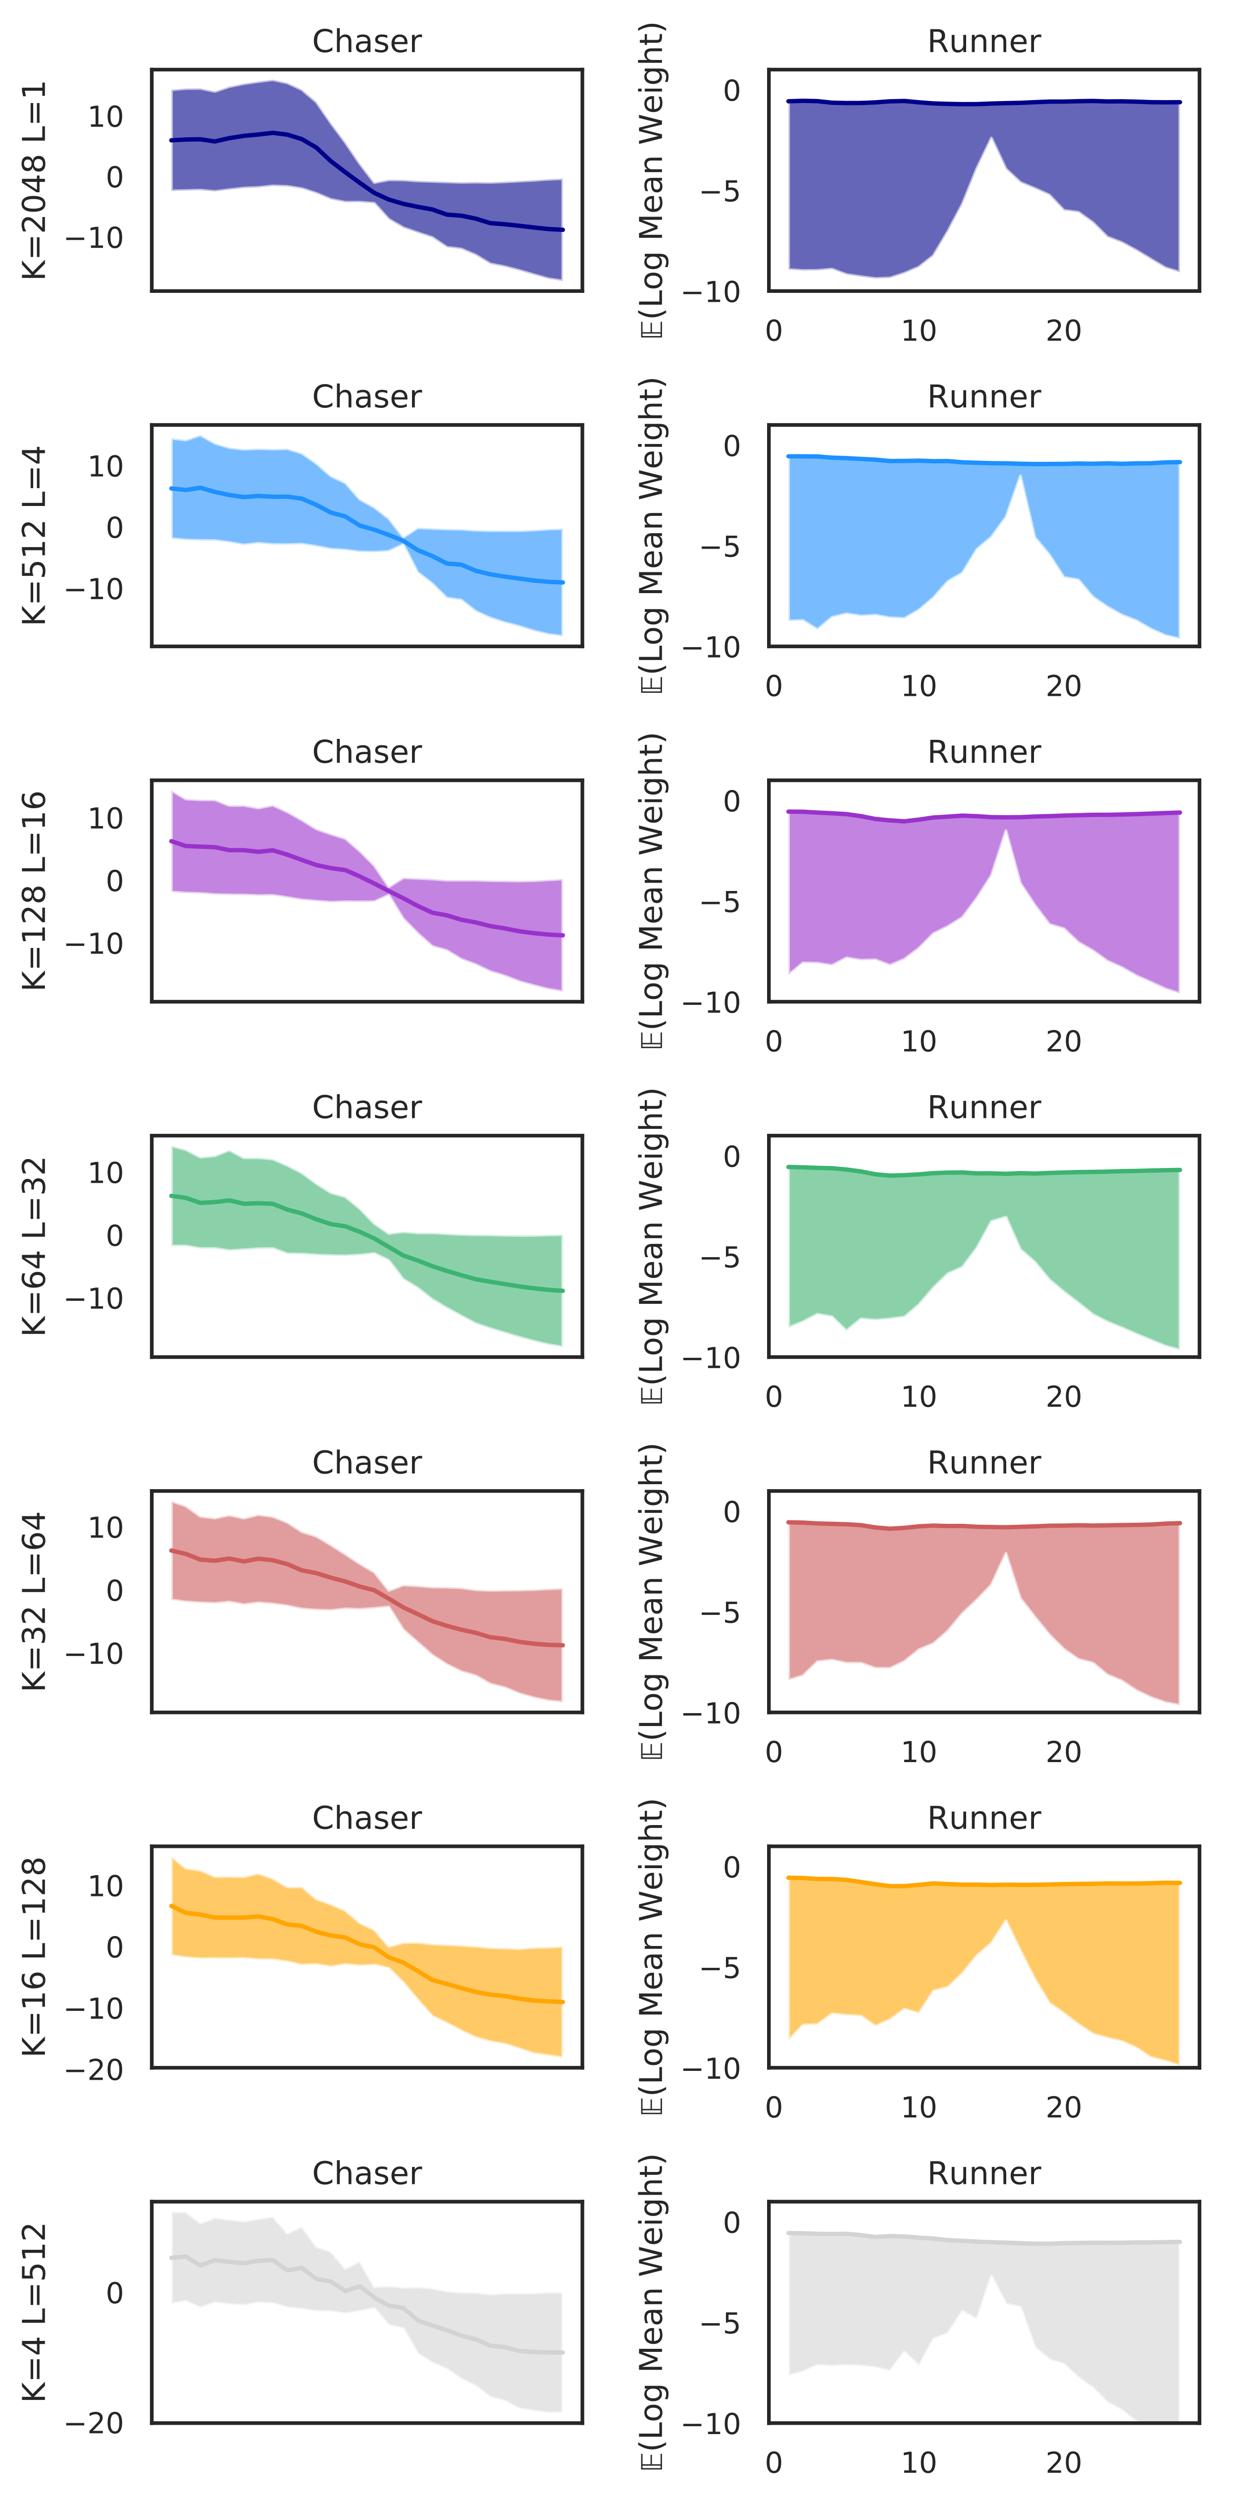 <?xml version="1.0" encoding="utf-8" standalone="no"?>
<!DOCTYPE svg PUBLIC "-//W3C//DTD SVG 1.1//EN"
  "http://www.w3.org/Graphics/SVG/1.1/DTD/svg11.dtd">
<!-- Created with matplotlib (http://matplotlib.org/) -->
<svg height="856.588pt" version="1.1" viewBox="0 0 424.508 856.588" width="424.508pt" xmlns="http://www.w3.org/2000/svg" xmlns:xlink="http://www.w3.org/1999/xlink">
 <defs>
  <style type="text/css">
*{stroke-linecap:butt;stroke-linejoin:round;}
  </style>
 </defs>
 <g id="figure_1">
  <g id="patch_1">
   <path d="M 0 856.588 
L 424.508 856.588 
L 424.508 0 
L 0 0 
z
" style="fill:#ffffff;"/>
  </g>
  <g id="axes_1">
   <g id="patch_2">
    <path d="M 52.046 99.733 
L 199.7 99.733 
L 199.7 23.855 
L 52.046 23.855 
z
" style="fill:#ffffff;"/>
   </g>
   <g id="matplotlib.axis_1"/>
   <g id="matplotlib.axis_2">
    <g id="ytick_1">
     <g id="text_1">
      <!-- −10 -->
      <defs>
       <path d="M 10.594 35.5 
L 73.188 35.5 
L 73.188 27.203 
L 10.594 27.203 
z
" id="DejaVuSans-2212"/>
       <path d="M 12.406 8.297 
L 28.516 8.297 
L 28.516 63.922 
L 10.984 60.406 
L 10.984 69.391 
L 28.422 72.906 
L 38.281 72.906 
L 38.281 8.297 
L 54.391 8.297 
L 54.391 0 
L 12.406 0 
z
" id="DejaVuSans-31"/>
       <path d="M 31.781 66.406 
Q 24.172 66.406 20.328 58.906 
Q 16.5 51.422 16.5 36.375 
Q 16.5 21.391 20.328 13.891 
Q 24.172 6.391 31.781 6.391 
Q 39.453 6.391 43.281 13.891 
Q 47.125 21.391 47.125 36.375 
Q 47.125 51.422 43.281 58.906 
Q 39.453 66.406 31.781 66.406 
z
M 31.781 74.219 
Q 44.047 74.219 50.516 64.516 
Q 56.984 54.828 56.984 36.375 
Q 56.984 17.969 50.516 8.266 
Q 44.047 -1.422 31.781 -1.422 
Q 19.531 -1.422 13.062 8.266 
Q 6.594 17.969 6.594 36.375 
Q 6.594 54.828 13.062 64.516 
Q 19.531 74.219 31.781 74.219 
z
" id="DejaVuSans-30"/>
      </defs>
      <g style="fill:#262626;" transform="translate(21.652 84.932)scale(0.099 -0.099)">
       <use xlink:href="#DejaVuSans-2212"/>
       <use x="83.789" xlink:href="#DejaVuSans-31"/>
       <use x="147.412" xlink:href="#DejaVuSans-30"/>
      </g>
     </g>
    </g>
    <g id="ytick_2">
     <g id="text_2">
      <!-- 0 -->
      <g style="fill:#262626;" transform="translate(36.247 64.184)scale(0.099 -0.099)">
       <use xlink:href="#DejaVuSans-30"/>
      </g>
     </g>
    </g>
    <g id="ytick_3">
     <g id="text_3">
      <!-- 10 -->
      <g style="fill:#262626;" transform="translate(29.948 43.436)scale(0.099 -0.099)">
       <use xlink:href="#DejaVuSans-31"/>
       <use x="63.623" xlink:href="#DejaVuSans-30"/>
      </g>
     </g>
    </g>
    <g id="text_4">
     <!-- K=2048 L=1 -->
     <defs>
      <path d="M 9.812 72.906 
L 19.672 72.906 
L 19.672 42.094 
L 52.391 72.906 
L 65.094 72.906 
L 28.906 38.922 
L 67.672 0 
L 54.688 0 
L 19.672 35.109 
L 19.672 0 
L 9.812 0 
z
" id="DejaVuSans-4b"/>
      <path d="M 10.594 45.406 
L 73.188 45.406 
L 73.188 37.203 
L 10.594 37.203 
z
M 10.594 25.484 
L 73.188 25.484 
L 73.188 17.188 
L 10.594 17.188 
z
" id="DejaVuSans-3d"/>
      <path d="M 19.188 8.297 
L 53.609 8.297 
L 53.609 0 
L 7.328 0 
L 7.328 8.297 
Q 12.938 14.109 22.625 23.891 
Q 32.328 33.688 34.812 36.531 
Q 39.547 41.844 41.422 45.531 
Q 43.312 49.219 43.312 52.781 
Q 43.312 58.594 39.234 62.25 
Q 35.156 65.922 28.609 65.922 
Q 23.969 65.922 18.812 64.312 
Q 13.672 62.703 7.812 59.422 
L 7.812 69.391 
Q 13.766 71.781 18.938 73 
Q 24.125 74.219 28.422 74.219 
Q 39.75 74.219 46.484 68.547 
Q 53.219 62.891 53.219 53.422 
Q 53.219 48.922 51.531 44.891 
Q 49.859 40.875 45.406 35.406 
Q 44.188 33.984 37.641 27.219 
Q 31.109 20.453 19.188 8.297 
z
" id="DejaVuSans-32"/>
      <path d="M 37.797 64.312 
L 12.891 25.391 
L 37.797 25.391 
z
M 35.203 72.906 
L 47.609 72.906 
L 47.609 25.391 
L 58.016 25.391 
L 58.016 17.188 
L 47.609 17.188 
L 47.609 0 
L 37.797 0 
L 37.797 17.188 
L 4.891 17.188 
L 4.891 26.703 
z
" id="DejaVuSans-34"/>
      <path d="M 31.781 34.625 
Q 24.75 34.625 20.719 30.859 
Q 16.703 27.094 16.703 20.516 
Q 16.703 13.922 20.719 10.156 
Q 24.75 6.391 31.781 6.391 
Q 38.812 6.391 42.859 10.172 
Q 46.922 13.969 46.922 20.516 
Q 46.922 27.094 42.891 30.859 
Q 38.875 34.625 31.781 34.625 
z
M 21.922 38.812 
Q 15.578 40.375 12.031 44.719 
Q 8.5 49.078 8.5 55.328 
Q 8.5 64.062 14.719 69.141 
Q 20.953 74.219 31.781 74.219 
Q 42.672 74.219 48.875 69.141 
Q 55.078 64.062 55.078 55.328 
Q 55.078 49.078 51.531 44.719 
Q 48 40.375 41.703 38.812 
Q 48.828 37.156 52.797 32.312 
Q 56.781 27.484 56.781 20.516 
Q 56.781 9.906 50.312 4.234 
Q 43.844 -1.422 31.781 -1.422 
Q 19.734 -1.422 13.25 4.234 
Q 6.781 9.906 6.781 20.516 
Q 6.781 27.484 10.781 32.312 
Q 14.797 37.156 21.922 38.812 
z
M 18.312 54.391 
Q 18.312 48.734 21.844 45.562 
Q 25.391 42.391 31.781 42.391 
Q 38.141 42.391 41.719 45.562 
Q 45.312 48.734 45.312 54.391 
Q 45.312 60.062 41.719 63.234 
Q 38.141 66.406 31.781 66.406 
Q 25.391 66.406 21.844 63.234 
Q 18.312 60.062 18.312 54.391 
z
" id="DejaVuSans-38"/>
      <path id="DejaVuSans-20"/>
      <path d="M 9.812 72.906 
L 19.672 72.906 
L 19.672 8.297 
L 55.172 8.297 
L 55.172 0 
L 9.812 0 
z
" id="DejaVuSans-4c"/>
     </defs>
     <g style="fill:#262626;" transform="translate(15.406 96.289)rotate(-90)scale(0.108 -0.108)">
      <use xlink:href="#DejaVuSans-4b"/>
      <use x="65.576" xlink:href="#DejaVuSans-3d"/>
      <use x="149.365" xlink:href="#DejaVuSans-32"/>
      <use x="212.988" xlink:href="#DejaVuSans-30"/>
      <use x="276.611" xlink:href="#DejaVuSans-34"/>
      <use x="340.234" xlink:href="#DejaVuSans-38"/>
      <use x="403.857" xlink:href="#DejaVuSans-20"/>
      <use x="435.645" xlink:href="#DejaVuSans-4c"/>
      <use x="491.357" xlink:href="#DejaVuSans-3d"/>
      <use x="575.146" xlink:href="#DejaVuSans-31"/>
     </g>
    </g>
   </g>
   <g id="PolyCollection_1">
    <defs>
     <path d="M 58.758 -825.844 
L 58.758 -791.152 
L 63.729 -791.286 
L 68.701 -791.414 
L 73.672 -790.963 
L 78.644 -791.576 
L 83.615 -792.128 
L 88.587 -792.34 
L 93.558 -792.862 
L 98.53 -792.685 
L 103.501 -791.943 
L 108.473 -790.32 
L 113.444 -788.241 
L 118.416 -787.268 
L 123.387 -787.298 
L 128.359 -786.911 
L 133.33 -781.419 
L 138.302 -778.518 
L 143.273 -776.804 
L 148.245 -775.173 
L 153.216 -771.836 
L 158.188 -771.236 
L 163.159 -769.123 
L 168.131 -766.136 
L 173.102 -765.175 
L 178.074 -763.875 
L 183.045 -762.447 
L 188.017 -761.044 
L 192.988 -760.304 
L 192.988 -795.383 
L 192.988 -795.383 
L 188.017 -795.177 
L 183.045 -794.828 
L 178.074 -794.57 
L 173.102 -794.308 
L 168.131 -794.109 
L 163.159 -794.2 
L 158.188 -794.132 
L 153.216 -794.278 
L 148.245 -794.449 
L 143.273 -794.614 
L 138.302 -794.951 
L 133.33 -795 
L 128.359 -794.038 
L 123.387 -800.526 
L 118.416 -807.846 
L 113.444 -814.508 
L 108.473 -821.705 
L 103.501 -825.912 
L 98.53 -828.211 
L 93.558 -829.284 
L 88.587 -828.657 
L 83.615 -827.943 
L 78.644 -826.936 
L 73.672 -825.276 
L 68.701 -826.31 
L 63.729 -826.275 
L 58.758 -825.844 
z
" id="ma20cd86479" style="stroke:#ffffff;stroke-opacity:0.6;"/>
    </defs>
    <g clip-path="url(#pc86587ac0d)">
     <use style="fill:#00008b;fill-opacity:0.6;stroke:#ffffff;stroke-opacity:0.6;" x="0" xlink:href="#ma20cd86479" y="856.588"/>
    </g>
   </g>
   <g id="line2d_1">
    <path clip-path="url(#pc86587ac0d)" d="M 58.758 48.09 
L 63.729 47.808 
L 68.701 47.726 
L 73.672 48.469 
L 78.644 47.333 
L 83.615 46.553 
L 88.587 46.09 
L 93.558 45.515 
L 98.53 46.14 
L 103.501 47.66 
L 108.473 50.576 
L 113.444 55.214 
L 118.416 59.031 
L 123.387 62.676 
L 128.359 66.114 
L 133.33 68.379 
L 138.302 69.853 
L 143.273 70.879 
L 148.245 71.777 
L 153.216 73.531 
L 158.188 73.904 
L 163.159 74.926 
L 168.131 76.466 
L 173.102 76.847 
L 178.074 77.365 
L 183.045 77.951 
L 188.017 78.477 
L 192.988 78.745 
" style="fill:none;stroke:#00008b;stroke-linecap:round;stroke-width:1.5;"/>
   </g>
   <g id="patch_3">
    <path d="M 52.046 99.733 
L 52.046 23.855 
" style="fill:none;stroke:#262626;stroke-linecap:square;stroke-linejoin:miter;stroke-width:1.25;"/>
   </g>
   <g id="patch_4">
    <path d="M 199.7 99.733 
L 199.7 23.855 
" style="fill:none;stroke:#262626;stroke-linecap:square;stroke-linejoin:miter;stroke-width:1.25;"/>
   </g>
   <g id="patch_5">
    <path d="M 52.046 99.733 
L 199.7 99.733 
" style="fill:none;stroke:#262626;stroke-linecap:square;stroke-linejoin:miter;stroke-width:1.25;"/>
   </g>
   <g id="patch_6">
    <path d="M 52.046 23.855 
L 199.7 23.855 
" style="fill:none;stroke:#262626;stroke-linecap:square;stroke-linejoin:miter;stroke-width:1.25;"/>
   </g>
   <g id="text_5">
    <!-- Chaser -->
    <defs>
     <path d="M 64.406 67.281 
L 64.406 56.891 
Q 59.422 61.531 53.781 63.812 
Q 48.141 66.109 41.797 66.109 
Q 29.297 66.109 22.656 58.469 
Q 16.016 50.828 16.016 36.375 
Q 16.016 21.969 22.656 14.328 
Q 29.297 6.688 41.797 6.688 
Q 48.141 6.688 53.781 8.984 
Q 59.422 11.281 64.406 15.922 
L 64.406 5.609 
Q 59.234 2.094 53.438 0.328 
Q 47.656 -1.422 41.219 -1.422 
Q 24.656 -1.422 15.125 8.703 
Q 5.609 18.844 5.609 36.375 
Q 5.609 53.953 15.125 64.078 
Q 24.656 74.219 41.219 74.219 
Q 47.75 74.219 53.531 72.484 
Q 59.328 70.75 64.406 67.281 
z
" id="DejaVuSans-43"/>
     <path d="M 54.891 33.016 
L 54.891 0 
L 45.906 0 
L 45.906 32.719 
Q 45.906 40.484 42.875 44.328 
Q 39.844 48.188 33.797 48.188 
Q 26.516 48.188 22.312 43.547 
Q 18.109 38.922 18.109 30.906 
L 18.109 0 
L 9.078 0 
L 9.078 75.984 
L 18.109 75.984 
L 18.109 46.188 
Q 21.344 51.125 25.703 53.562 
Q 30.078 56 35.797 56 
Q 45.219 56 50.047 50.172 
Q 54.891 44.344 54.891 33.016 
z
" id="DejaVuSans-68"/>
     <path d="M 34.281 27.484 
Q 23.391 27.484 19.188 25 
Q 14.984 22.516 14.984 16.5 
Q 14.984 11.719 18.141 8.906 
Q 21.297 6.109 26.703 6.109 
Q 34.188 6.109 38.703 11.406 
Q 43.219 16.703 43.219 25.484 
L 43.219 27.484 
z
M 52.203 31.203 
L 52.203 0 
L 43.219 0 
L 43.219 8.297 
Q 40.141 3.328 35.547 0.953 
Q 30.953 -1.422 24.312 -1.422 
Q 15.922 -1.422 10.953 3.297 
Q 6 8.016 6 15.922 
Q 6 25.141 12.172 29.828 
Q 18.359 34.516 30.609 34.516 
L 43.219 34.516 
L 43.219 35.406 
Q 43.219 41.609 39.141 45 
Q 35.062 48.391 27.688 48.391 
Q 23 48.391 18.547 47.266 
Q 14.109 46.141 10.016 43.891 
L 10.016 52.203 
Q 14.938 54.109 19.578 55.047 
Q 24.219 56 28.609 56 
Q 40.484 56 46.344 49.844 
Q 52.203 43.703 52.203 31.203 
z
" id="DejaVuSans-61"/>
     <path d="M 44.281 53.078 
L 44.281 44.578 
Q 40.484 46.531 36.375 47.5 
Q 32.281 48.484 27.875 48.484 
Q 21.188 48.484 17.844 46.438 
Q 14.5 44.391 14.5 40.281 
Q 14.5 37.156 16.891 35.375 
Q 19.281 33.594 26.516 31.984 
L 29.594 31.297 
Q 39.156 29.25 43.188 25.516 
Q 47.219 21.781 47.219 15.094 
Q 47.219 7.469 41.188 3.016 
Q 35.156 -1.422 24.609 -1.422 
Q 20.219 -1.422 15.453 -0.562 
Q 10.688 0.297 5.422 2 
L 5.422 11.281 
Q 10.406 8.688 15.234 7.391 
Q 20.062 6.109 24.812 6.109 
Q 31.156 6.109 34.562 8.281 
Q 37.984 10.453 37.984 14.406 
Q 37.984 18.062 35.516 20.016 
Q 33.062 21.969 24.703 23.781 
L 21.578 24.516 
Q 13.234 26.266 9.516 29.906 
Q 5.812 33.547 5.812 39.891 
Q 5.812 47.609 11.281 51.797 
Q 16.75 56 26.812 56 
Q 31.781 56 36.172 55.266 
Q 40.578 54.547 44.281 53.078 
z
" id="DejaVuSans-73"/>
     <path d="M 56.203 29.594 
L 56.203 25.203 
L 14.891 25.203 
Q 15.484 15.922 20.484 11.062 
Q 25.484 6.203 34.422 6.203 
Q 39.594 6.203 44.453 7.469 
Q 49.312 8.734 54.109 11.281 
L 54.109 2.781 
Q 49.266 0.734 44.188 -0.344 
Q 39.109 -1.422 33.891 -1.422 
Q 20.797 -1.422 13.156 6.188 
Q 5.516 13.812 5.516 26.812 
Q 5.516 40.234 12.766 48.109 
Q 20.016 56 32.328 56 
Q 43.359 56 49.781 48.891 
Q 56.203 41.797 56.203 29.594 
z
M 47.219 32.234 
Q 47.125 39.594 43.094 43.984 
Q 39.062 48.391 32.422 48.391 
Q 24.906 48.391 20.391 44.141 
Q 15.875 39.891 15.188 32.172 
z
" id="DejaVuSans-65"/>
     <path d="M 41.109 46.297 
Q 39.594 47.172 37.812 47.578 
Q 36.031 48 33.891 48 
Q 26.266 48 22.188 43.047 
Q 18.109 38.094 18.109 28.812 
L 18.109 0 
L 9.078 0 
L 9.078 54.688 
L 18.109 54.688 
L 18.109 46.188 
Q 20.953 51.172 25.484 53.578 
Q 30.031 56 36.531 56 
Q 37.453 56 38.578 55.875 
Q 39.703 55.766 41.062 55.516 
z
" id="DejaVuSans-72"/>
    </defs>
    <g style="fill:#262626;" transform="translate(107.015 17.855)scale(0.108 -0.108)">
     <use xlink:href="#DejaVuSans-43"/>
     <use x="69.824" xlink:href="#DejaVuSans-68"/>
     <use x="133.203" xlink:href="#DejaVuSans-61"/>
     <use x="194.482" xlink:href="#DejaVuSans-73"/>
     <use x="246.582" xlink:href="#DejaVuSans-65"/>
     <use x="308.105" xlink:href="#DejaVuSans-72"/>
    </g>
   </g>
  </g>
  <g id="axes_2">
   <g id="patch_7">
    <path d="M 263.654 99.733 
L 411.308 99.733 
L 411.308 23.855 
L 263.654 23.855 
z
" style="fill:#ffffff;"/>
   </g>
   <g id="matplotlib.axis_3">
    <g id="xtick_1">
     <g id="text_6">
      <!-- 0 -->
      <g style="fill:#262626;" transform="translate(262.245 116.756)scale(0.099 -0.099)">
       <use xlink:href="#DejaVuSans-30"/>
      </g>
     </g>
    </g>
    <g id="xtick_2">
     <g id="text_7">
      <!-- 10 -->
      <g style="fill:#262626;" transform="translate(308.81 116.756)scale(0.099 -0.099)">
       <use xlink:href="#DejaVuSans-31"/>
       <use x="63.623" xlink:href="#DejaVuSans-30"/>
      </g>
     </g>
    </g>
    <g id="xtick_3">
     <g id="text_8">
      <!-- 20 -->
      <g style="fill:#262626;" transform="translate(358.525 116.756)scale(0.099 -0.099)">
       <use xlink:href="#DejaVuSans-32"/>
       <use x="63.623" xlink:href="#DejaVuSans-30"/>
      </g>
     </g>
    </g>
   </g>
   <g id="matplotlib.axis_4">
    <g id="ytick_4">
     <g id="text_9">
      <!-- −10 -->
      <g style="fill:#262626;" transform="translate(233.26 103.494)scale(0.099 -0.099)">
       <use xlink:href="#DejaVuSans-2212"/>
       <use x="83.789" xlink:href="#DejaVuSans-31"/>
       <use x="147.412" xlink:href="#DejaVuSans-30"/>
      </g>
     </g>
    </g>
    <g id="ytick_5">
     <g id="text_10">
      <!-- −5 -->
      <defs>
       <path d="M 10.797 72.906 
L 49.516 72.906 
L 49.516 64.594 
L 19.828 64.594 
L 19.828 46.734 
Q 21.969 47.469 24.109 47.828 
Q 26.266 48.188 28.422 48.188 
Q 40.625 48.188 47.75 41.5 
Q 54.891 34.812 54.891 23.391 
Q 54.891 11.625 47.562 5.094 
Q 40.234 -1.422 26.906 -1.422 
Q 22.312 -1.422 17.547 -0.641 
Q 12.797 0.141 7.719 1.703 
L 7.719 11.625 
Q 12.109 9.234 16.797 8.062 
Q 21.484 6.891 26.703 6.891 
Q 35.156 6.891 40.078 11.328 
Q 45.016 15.766 45.016 23.391 
Q 45.016 31 40.078 35.438 
Q 35.156 39.891 26.703 39.891 
Q 22.75 39.891 18.812 39.016 
Q 14.891 38.141 10.797 36.281 
z
" id="DejaVuSans-35"/>
      </defs>
      <g style="fill:#262626;" transform="translate(239.559 69.004)scale(0.099 -0.099)">
       <use xlink:href="#DejaVuSans-2212"/>
       <use x="83.789" xlink:href="#DejaVuSans-35"/>
      </g>
     </g>
    </g>
    <g id="ytick_6">
     <g id="text_11">
      <!-- 0 -->
      <g style="fill:#262626;" transform="translate(247.855 34.514)scale(0.099 -0.099)">
       <use xlink:href="#DejaVuSans-30"/>
      </g>
     </g>
    </g>
    <g id="text_12">
     <!-- $\mathrm{\mathbb{E}}$(Log Mean Weight) -->
     <defs>
      <path d="M 56.703 0 
L 7 0 
L 7 66.203 
L 56.703 66.203 
L 56.703 61.797 
L 23.594 61.797 
L 23.594 36.297 
L 53.5 36.297 
L 53.5 31.906 
L 23.594 31.906 
L 23.594 4.406 
L 56.703 4.406 
z
M 19.203 4.406 
L 19.203 61.797 
L 11.406 61.797 
L 11.406 4.406 
z
" id="STIXGeneral-Regular-1d53c"/>
      <path d="M 31 75.875 
Q 24.469 64.656 21.281 53.656 
Q 18.109 42.672 18.109 31.391 
Q 18.109 20.125 21.312 9.062 
Q 24.516 -2 31 -13.188 
L 23.188 -13.188 
Q 15.875 -1.703 12.234 9.375 
Q 8.594 20.453 8.594 31.391 
Q 8.594 42.281 12.203 53.312 
Q 15.828 64.359 23.188 75.875 
z
" id="DejaVuSans-28"/>
      <path d="M 30.609 48.391 
Q 23.391 48.391 19.188 42.75 
Q 14.984 37.109 14.984 27.297 
Q 14.984 17.484 19.156 11.844 
Q 23.344 6.203 30.609 6.203 
Q 37.797 6.203 41.984 11.859 
Q 46.188 17.531 46.188 27.297 
Q 46.188 37.016 41.984 42.703 
Q 37.797 48.391 30.609 48.391 
z
M 30.609 56 
Q 42.328 56 49.016 48.375 
Q 55.719 40.766 55.719 27.297 
Q 55.719 13.875 49.016 6.219 
Q 42.328 -1.422 30.609 -1.422 
Q 18.844 -1.422 12.172 6.219 
Q 5.516 13.875 5.516 27.297 
Q 5.516 40.766 12.172 48.375 
Q 18.844 56 30.609 56 
z
" id="DejaVuSans-6f"/>
      <path d="M 45.406 27.984 
Q 45.406 37.75 41.375 43.109 
Q 37.359 48.484 30.078 48.484 
Q 22.859 48.484 18.828 43.109 
Q 14.797 37.75 14.797 27.984 
Q 14.797 18.266 18.828 12.891 
Q 22.859 7.516 30.078 7.516 
Q 37.359 7.516 41.375 12.891 
Q 45.406 18.266 45.406 27.984 
z
M 54.391 6.781 
Q 54.391 -7.172 48.188 -13.984 
Q 42 -20.797 29.203 -20.797 
Q 24.469 -20.797 20.266 -20.094 
Q 16.062 -19.391 12.109 -17.922 
L 12.109 -9.188 
Q 16.062 -11.328 19.922 -12.344 
Q 23.781 -13.375 27.781 -13.375 
Q 36.625 -13.375 41.016 -8.766 
Q 45.406 -4.156 45.406 5.172 
L 45.406 9.625 
Q 42.625 4.781 38.281 2.391 
Q 33.938 0 27.875 0 
Q 17.828 0 11.672 7.656 
Q 5.516 15.328 5.516 27.984 
Q 5.516 40.672 11.672 48.328 
Q 17.828 56 27.875 56 
Q 33.938 56 38.281 53.609 
Q 42.625 51.219 45.406 46.391 
L 45.406 54.688 
L 54.391 54.688 
z
" id="DejaVuSans-67"/>
      <path d="M 9.812 72.906 
L 24.516 72.906 
L 43.109 23.297 
L 61.812 72.906 
L 76.516 72.906 
L 76.516 0 
L 66.891 0 
L 66.891 64.016 
L 48.094 14.016 
L 38.188 14.016 
L 19.391 64.016 
L 19.391 0 
L 9.812 0 
z
" id="DejaVuSans-4d"/>
      <path d="M 54.891 33.016 
L 54.891 0 
L 45.906 0 
L 45.906 32.719 
Q 45.906 40.484 42.875 44.328 
Q 39.844 48.188 33.797 48.188 
Q 26.516 48.188 22.312 43.547 
Q 18.109 38.922 18.109 30.906 
L 18.109 0 
L 9.078 0 
L 9.078 54.688 
L 18.109 54.688 
L 18.109 46.188 
Q 21.344 51.125 25.703 53.562 
Q 30.078 56 35.797 56 
Q 45.219 56 50.047 50.172 
Q 54.891 44.344 54.891 33.016 
z
" id="DejaVuSans-6e"/>
      <path d="M 3.328 72.906 
L 13.281 72.906 
L 28.609 11.281 
L 43.891 72.906 
L 54.984 72.906 
L 70.312 11.281 
L 85.594 72.906 
L 95.609 72.906 
L 77.297 0 
L 64.891 0 
L 49.516 63.281 
L 33.984 0 
L 21.578 0 
z
" id="DejaVuSans-57"/>
      <path d="M 9.422 54.688 
L 18.406 54.688 
L 18.406 0 
L 9.422 0 
z
M 9.422 75.984 
L 18.406 75.984 
L 18.406 64.594 
L 9.422 64.594 
z
" id="DejaVuSans-69"/>
      <path d="M 18.312 70.219 
L 18.312 54.688 
L 36.812 54.688 
L 36.812 47.703 
L 18.312 47.703 
L 18.312 18.016 
Q 18.312 11.328 20.141 9.422 
Q 21.969 7.516 27.594 7.516 
L 36.812 7.516 
L 36.812 0 
L 27.594 0 
Q 17.188 0 13.234 3.875 
Q 9.281 7.766 9.281 18.016 
L 9.281 47.703 
L 2.688 47.703 
L 2.688 54.688 
L 9.281 54.688 
L 9.281 70.219 
z
" id="DejaVuSans-74"/>
      <path d="M 8.016 75.875 
L 15.828 75.875 
Q 23.141 64.359 26.781 53.312 
Q 30.422 42.281 30.422 31.391 
Q 30.422 20.453 26.781 9.375 
Q 23.141 -1.703 15.828 -13.188 
L 8.016 -13.188 
Q 14.5 -2 17.703 9.062 
Q 20.906 20.125 20.906 31.391 
Q 20.906 42.672 17.703 53.656 
Q 14.5 64.656 8.016 75.875 
z
" id="DejaVuSans-29"/>
     </defs>
     <g style="fill:#262626;" transform="translate(226.992 116.388)rotate(-90)scale(0.108 -0.108)">
      <use transform="translate(0 0.016)" xlink:href="#STIXGeneral-Regular-1d53c"/>
      <use transform="translate(62.2 0.016)" xlink:href="#DejaVuSans-28"/>
      <use transform="translate(101.214 0.016)" xlink:href="#DejaVuSans-4c"/>
      <use transform="translate(156.927 0.016)" xlink:href="#DejaVuSans-6f"/>
      <use transform="translate(218.108 0.016)" xlink:href="#DejaVuSans-67"/>
      <use transform="translate(281.585 0.016)" xlink:href="#DejaVuSans-20"/>
      <use transform="translate(313.372 0.016)" xlink:href="#DejaVuSans-4d"/>
      <use transform="translate(399.651 0.016)" xlink:href="#DejaVuSans-65"/>
      <use transform="translate(461.175 0.016)" xlink:href="#DejaVuSans-61"/>
      <use transform="translate(522.454 0.016)" xlink:href="#DejaVuSans-6e"/>
      <use transform="translate(585.833 0.016)" xlink:href="#DejaVuSans-20"/>
      <use transform="translate(617.62 0.016)" xlink:href="#DejaVuSans-57"/>
      <use transform="translate(716.497 0.016)" xlink:href="#DejaVuSans-65"/>
      <use transform="translate(778.02 0.016)" xlink:href="#DejaVuSans-69"/>
      <use transform="translate(805.804 0.016)" xlink:href="#DejaVuSans-67"/>
      <use transform="translate(869.28 0.016)" xlink:href="#DejaVuSans-68"/>
      <use transform="translate(932.659 0.016)" xlink:href="#DejaVuSans-74"/>
      <use transform="translate(971.868 0.016)" xlink:href="#DejaVuSans-29"/>
     </g>
    </g>
   </g>
   <g id="PolyCollection_2">
    <defs>
     <path d="M 270.366 -821.883 
L 270.366 -764.213 
L 275.337 -763.877 
L 280.309 -763.922 
L 285.28 -764.351 
L 290.252 -762.5 
L 295.223 -761.759 
L 300.195 -761.138 
L 305.166 -761.316 
L 310.138 -762.927 
L 315.109 -765.055 
L 320.081 -768.974 
L 325.052 -777.321 
L 330.024 -786.686 
L 334.995 -798.921 
L 339.967 -809.26 
L 344.938 -798.666 
L 349.91 -794.029 
L 354.881 -791.965 
L 359.853 -789.731 
L 364.824 -784.474 
L 369.796 -783.846 
L 374.767 -780.3 
L 379.739 -775.325 
L 384.71 -773.436 
L 389.682 -770.724 
L 394.653 -767.741 
L 399.625 -764.784 
L 404.596 -763.253 
L 404.596 -821.567 
L 404.596 -821.567 
L 399.625 -821.526 
L 394.653 -821.571 
L 389.682 -821.751 
L 384.71 -821.866 
L 379.739 -821.825 
L 374.767 -821.988 
L 369.796 -821.906 
L 364.824 -821.78 
L 359.853 -821.774 
L 354.881 -821.57 
L 349.91 -821.347 
L 344.938 -821.243 
L 339.967 -821.106 
L 334.995 -820.911 
L 330.024 -820.895 
L 325.052 -820.987 
L 320.081 -821.146 
L 315.109 -821.523 
L 310.138 -821.985 
L 305.166 -821.863 
L 300.195 -821.509 
L 295.223 -821.297 
L 290.252 -821.281 
L 285.28 -821.39 
L 280.309 -821.931 
L 275.337 -822.041 
L 270.366 -821.883 
z
" id="mcaddf5bb36" style="stroke:#ffffff;stroke-opacity:0.6;"/>
    </defs>
    <g clip-path="url(#p9551f723dc)">
     <use style="fill:#00008b;fill-opacity:0.6;stroke:#ffffff;stroke-opacity:0.6;" x="0" xlink:href="#mcaddf5bb36" y="856.588"/>
    </g>
   </g>
   <g id="line2d_2">
    <path clip-path="url(#p9551f723dc)" d="M 270.366 34.705 
L 275.337 34.547 
L 280.309 34.657 
L 285.28 35.198 
L 290.252 35.307 
L 295.223 35.291 
L 300.195 35.079 
L 305.166 34.726 
L 310.138 34.603 
L 315.109 35.065 
L 320.081 35.442 
L 325.052 35.601 
L 330.024 35.694 
L 334.995 35.677 
L 339.967 35.482 
L 344.938 35.345 
L 349.91 35.241 
L 354.881 35.018 
L 359.853 34.814 
L 364.824 34.808 
L 369.796 34.682 
L 374.767 34.601 
L 379.739 34.763 
L 384.71 34.723 
L 389.682 34.837 
L 394.653 35.017 
L 399.625 35.062 
L 404.596 35.021 
" style="fill:none;stroke:#00008b;stroke-linecap:round;stroke-width:1.5;"/>
   </g>
   <g id="patch_8">
    <path d="M 263.654 99.733 
L 263.654 23.855 
" style="fill:none;stroke:#262626;stroke-linecap:square;stroke-linejoin:miter;stroke-width:1.25;"/>
   </g>
   <g id="patch_9">
    <path d="M 411.308 99.733 
L 411.308 23.855 
" style="fill:none;stroke:#262626;stroke-linecap:square;stroke-linejoin:miter;stroke-width:1.25;"/>
   </g>
   <g id="patch_10">
    <path d="M 263.654 99.733 
L 411.308 99.733 
" style="fill:none;stroke:#262626;stroke-linecap:square;stroke-linejoin:miter;stroke-width:1.25;"/>
   </g>
   <g id="patch_11">
    <path d="M 263.654 23.855 
L 411.308 23.855 
" style="fill:none;stroke:#262626;stroke-linecap:square;stroke-linejoin:miter;stroke-width:1.25;"/>
   </g>
   <g id="text_13">
    <!-- Runner -->
    <defs>
     <path d="M 44.391 34.188 
Q 47.562 33.109 50.562 29.594 
Q 53.562 26.078 56.594 19.922 
L 66.609 0 
L 56 0 
L 46.688 18.703 
Q 43.062 26.031 39.672 28.422 
Q 36.281 30.812 30.422 30.812 
L 19.672 30.812 
L 19.672 0 
L 9.812 0 
L 9.812 72.906 
L 32.078 72.906 
Q 44.578 72.906 50.734 67.672 
Q 56.891 62.453 56.891 51.906 
Q 56.891 45.016 53.688 40.469 
Q 50.484 35.938 44.391 34.188 
z
M 19.672 64.797 
L 19.672 38.922 
L 32.078 38.922 
Q 39.203 38.922 42.844 42.219 
Q 46.484 45.516 46.484 51.906 
Q 46.484 58.297 42.844 61.547 
Q 39.203 64.797 32.078 64.797 
z
" id="DejaVuSans-52"/>
     <path d="M 8.5 21.578 
L 8.5 54.688 
L 17.484 54.688 
L 17.484 21.922 
Q 17.484 14.156 20.5 10.266 
Q 23.531 6.391 29.594 6.391 
Q 36.859 6.391 41.078 11.031 
Q 45.312 15.672 45.312 23.688 
L 45.312 54.688 
L 54.297 54.688 
L 54.297 0 
L 45.312 0 
L 45.312 8.406 
Q 42.047 3.422 37.719 1 
Q 33.406 -1.422 27.688 -1.422 
Q 18.266 -1.422 13.375 4.438 
Q 8.5 10.297 8.5 21.578 
z
M 31.109 56 
z
" id="DejaVuSans-75"/>
    </defs>
    <g style="fill:#262626;" transform="translate(317.923 17.855)scale(0.108 -0.108)">
     <use xlink:href="#DejaVuSans-52"/>
     <use x="69.42" xlink:href="#DejaVuSans-75"/>
     <use x="132.799" xlink:href="#DejaVuSans-6e"/>
     <use x="196.178" xlink:href="#DejaVuSans-6e"/>
     <use x="259.557" xlink:href="#DejaVuSans-65"/>
     <use x="321.08" xlink:href="#DejaVuSans-72"/>
    </g>
   </g>
  </g>
  <g id="axes_3">
   <g id="patch_12">
    <path d="M 52.046 221.495 
L 199.7 221.495 
L 199.7 145.617 
L 52.046 145.617 
z
" style="fill:#ffffff;"/>
   </g>
   <g id="matplotlib.axis_5"/>
   <g id="matplotlib.axis_6">
    <g id="ytick_7">
     <g id="text_14">
      <!-- −10 -->
      <g style="fill:#262626;" transform="translate(21.652 205.305)scale(0.099 -0.099)">
       <use xlink:href="#DejaVuSans-2212"/>
       <use x="83.789" xlink:href="#DejaVuSans-31"/>
       <use x="147.412" xlink:href="#DejaVuSans-30"/>
      </g>
     </g>
    </g>
    <g id="ytick_8">
     <g id="text_15">
      <!-- 0 -->
      <g style="fill:#262626;" transform="translate(36.247 184.283)scale(0.099 -0.099)">
       <use xlink:href="#DejaVuSans-30"/>
      </g>
     </g>
    </g>
    <g id="ytick_9">
     <g id="text_16">
      <!-- 10 -->
      <g style="fill:#262626;" transform="translate(29.948 163.262)scale(0.099 -0.099)">
       <use xlink:href="#DejaVuSans-31"/>
       <use x="63.623" xlink:href="#DejaVuSans-30"/>
      </g>
     </g>
    </g>
    <g id="text_17">
     <!-- K=512 L=4 -->
     <g style="fill:#262626;" transform="translate(15.406 214.616)rotate(-90)scale(0.108 -0.108)">
      <use xlink:href="#DejaVuSans-4b"/>
      <use x="65.576" xlink:href="#DejaVuSans-3d"/>
      <use x="149.365" xlink:href="#DejaVuSans-35"/>
      <use x="212.988" xlink:href="#DejaVuSans-31"/>
      <use x="276.611" xlink:href="#DejaVuSans-32"/>
      <use x="340.234" xlink:href="#DejaVuSans-20"/>
      <use x="372.021" xlink:href="#DejaVuSans-4c"/>
      <use x="427.734" xlink:href="#DejaVuSans-3d"/>
      <use x="511.523" xlink:href="#DejaVuSans-34"/>
     </g>
    </g>
   </g>
   <g id="PolyCollection_3">
    <defs>
     <path d="M 58.758 -706.412 
L 58.758 -672.008 
L 63.729 -671.545 
L 68.701 -671.374 
L 73.672 -671.353 
L 78.644 -670.706 
L 83.615 -669.838 
L 88.587 -670.418 
L 93.558 -669.99 
L 98.53 -669.962 
L 103.501 -670.125 
L 108.473 -669.336 
L 113.444 -668.39 
L 118.416 -668.063 
L 123.387 -667.46 
L 128.359 -667.356 
L 133.33 -667.665 
L 138.302 -669.988 
L 143.273 -660.383 
L 148.245 -656.546 
L 153.216 -651.635 
L 158.188 -650.956 
L 163.159 -647.065 
L 168.131 -644.796 
L 173.102 -643.202 
L 178.074 -641.907 
L 183.045 -640.346 
L 188.017 -639.151 
L 192.988 -638.542 
L 192.988 -675.472 
L 192.988 -675.472 
L 188.017 -675.316 
L 183.045 -674.987 
L 178.074 -674.772 
L 173.102 -674.801 
L 168.131 -674.789 
L 163.159 -674.907 
L 158.188 -675.259 
L 153.216 -675.34 
L 148.245 -675.539 
L 143.273 -675.74 
L 138.302 -672.533 
L 133.33 -678.912 
L 128.359 -682.789 
L 123.387 -685.517 
L 118.416 -691.184 
L 113.444 -693.511 
L 108.473 -697.851 
L 103.501 -701.317 
L 98.53 -702.855 
L 93.558 -702.741 
L 88.587 -702.899 
L 83.615 -702.666 
L 78.644 -703.222 
L 73.672 -704.719 
L 68.701 -707.522 
L 63.729 -705.836 
L 58.758 -706.412 
z
" id="md265409d72" style="stroke:#ffffff;stroke-opacity:0.6;"/>
    </defs>
    <g clip-path="url(#p19c2ad9e1a)">
     <use style="fill:#1e90ff;fill-opacity:0.6;stroke:#ffffff;stroke-opacity:0.6;" x="0" xlink:href="#md265409d72" y="856.588"/>
    </g>
   </g>
   <g id="line2d_3">
    <path clip-path="url(#p19c2ad9e1a)" d="M 58.758 167.378 
L 63.729 167.897 
L 68.701 167.14 
L 73.672 168.552 
L 78.644 169.624 
L 83.615 170.336 
L 88.587 169.93 
L 93.558 170.223 
L 98.53 170.18 
L 103.501 170.867 
L 108.473 172.995 
L 113.444 175.638 
L 118.416 176.965 
L 123.387 180.1 
L 128.359 181.516 
L 133.33 183.299 
L 138.302 185.328 
L 143.273 188.527 
L 148.245 190.545 
L 153.216 193.1 
L 158.188 193.481 
L 163.159 195.602 
L 168.131 196.796 
L 173.102 197.586 
L 178.074 198.248 
L 183.045 198.922 
L 188.017 199.354 
L 192.988 199.581 
" style="fill:none;stroke:#1e90ff;stroke-linecap:round;stroke-width:1.5;"/>
   </g>
   <g id="patch_13">
    <path d="M 52.046 221.495 
L 52.046 145.617 
" style="fill:none;stroke:#262626;stroke-linecap:square;stroke-linejoin:miter;stroke-width:1.25;"/>
   </g>
   <g id="patch_14">
    <path d="M 199.7 221.495 
L 199.7 145.617 
" style="fill:none;stroke:#262626;stroke-linecap:square;stroke-linejoin:miter;stroke-width:1.25;"/>
   </g>
   <g id="patch_15">
    <path d="M 52.046 221.495 
L 199.7 221.495 
" style="fill:none;stroke:#262626;stroke-linecap:square;stroke-linejoin:miter;stroke-width:1.25;"/>
   </g>
   <g id="patch_16">
    <path d="M 52.046 145.617 
L 199.7 145.617 
" style="fill:none;stroke:#262626;stroke-linecap:square;stroke-linejoin:miter;stroke-width:1.25;"/>
   </g>
   <g id="text_18">
    <!-- Chaser -->
    <g style="fill:#262626;" transform="translate(107.015 139.617)scale(0.108 -0.108)">
     <use xlink:href="#DejaVuSans-43"/>
     <use x="69.824" xlink:href="#DejaVuSans-68"/>
     <use x="133.203" xlink:href="#DejaVuSans-61"/>
     <use x="194.482" xlink:href="#DejaVuSans-73"/>
     <use x="246.582" xlink:href="#DejaVuSans-65"/>
     <use x="308.105" xlink:href="#DejaVuSans-72"/>
    </g>
   </g>
  </g>
  <g id="axes_4">
   <g id="patch_17">
    <path d="M 263.654 221.495 
L 411.308 221.495 
L 411.308 145.617 
L 263.654 145.617 
z
" style="fill:#ffffff;"/>
   </g>
   <g id="matplotlib.axis_7">
    <g id="xtick_4">
     <g id="text_19">
      <!-- 0 -->
      <g style="fill:#262626;" transform="translate(262.245 238.518)scale(0.099 -0.099)">
       <use xlink:href="#DejaVuSans-30"/>
      </g>
     </g>
    </g>
    <g id="xtick_5">
     <g id="text_20">
      <!-- 10 -->
      <g style="fill:#262626;" transform="translate(308.81 238.518)scale(0.099 -0.099)">
       <use xlink:href="#DejaVuSans-31"/>
       <use x="63.623" xlink:href="#DejaVuSans-30"/>
      </g>
     </g>
    </g>
    <g id="xtick_6">
     <g id="text_21">
      <!-- 20 -->
      <g style="fill:#262626;" transform="translate(358.525 238.518)scale(0.099 -0.099)">
       <use xlink:href="#DejaVuSans-32"/>
       <use x="63.623" xlink:href="#DejaVuSans-30"/>
      </g>
     </g>
    </g>
   </g>
   <g id="matplotlib.axis_8">
    <g id="ytick_10">
     <g id="text_22">
      <!-- −10 -->
      <g style="fill:#262626;" transform="translate(233.26 225.257)scale(0.099 -0.099)">
       <use xlink:href="#DejaVuSans-2212"/>
       <use x="83.789" xlink:href="#DejaVuSans-31"/>
       <use x="147.412" xlink:href="#DejaVuSans-30"/>
      </g>
     </g>
    </g>
    <g id="ytick_11">
     <g id="text_23">
      <!-- −5 -->
      <g style="fill:#262626;" transform="translate(239.559 190.767)scale(0.099 -0.099)">
       <use xlink:href="#DejaVuSans-2212"/>
       <use x="83.789" xlink:href="#DejaVuSans-35"/>
      </g>
     </g>
    </g>
    <g id="ytick_12">
     <g id="text_24">
      <!-- 0 -->
      <g style="fill:#262626;" transform="translate(247.855 156.276)scale(0.099 -0.099)">
       <use xlink:href="#DejaVuSans-30"/>
      </g>
     </g>
    </g>
    <g id="text_25">
     <!-- $\mathrm{\mathbb{E}}$(Log Mean Weight) -->
     <g style="fill:#262626;" transform="translate(226.992 238.15)rotate(-90)scale(0.108 -0.108)">
      <use transform="translate(0 0.016)" xlink:href="#STIXGeneral-Regular-1d53c"/>
      <use transform="translate(62.2 0.016)" xlink:href="#DejaVuSans-28"/>
      <use transform="translate(101.214 0.016)" xlink:href="#DejaVuSans-4c"/>
      <use transform="translate(156.927 0.016)" xlink:href="#DejaVuSans-6f"/>
      <use transform="translate(218.108 0.016)" xlink:href="#DejaVuSans-67"/>
      <use transform="translate(281.585 0.016)" xlink:href="#DejaVuSans-20"/>
      <use transform="translate(313.372 0.016)" xlink:href="#DejaVuSans-4d"/>
      <use transform="translate(399.651 0.016)" xlink:href="#DejaVuSans-65"/>
      <use transform="translate(461.175 0.016)" xlink:href="#DejaVuSans-61"/>
      <use transform="translate(522.454 0.016)" xlink:href="#DejaVuSans-6e"/>
      <use transform="translate(585.833 0.016)" xlink:href="#DejaVuSans-20"/>
      <use transform="translate(617.62 0.016)" xlink:href="#DejaVuSans-57"/>
      <use transform="translate(716.497 0.016)" xlink:href="#DejaVuSans-65"/>
      <use transform="translate(778.02 0.016)" xlink:href="#DejaVuSans-69"/>
      <use transform="translate(805.804 0.016)" xlink:href="#DejaVuSans-67"/>
      <use transform="translate(869.28 0.016)" xlink:href="#DejaVuSans-68"/>
      <use transform="translate(932.659 0.016)" xlink:href="#DejaVuSans-74"/>
      <use transform="translate(971.868 0.016)" xlink:href="#DejaVuSans-29"/>
     </g>
    </g>
   </g>
   <g id="PolyCollection_4">
    <defs>
     <path d="M 270.366 -700.237 
L 270.366 -643.791 
L 275.337 -643.949 
L 280.309 -640.868 
L 285.28 -645.022 
L 290.252 -646.253 
L 295.223 -645.472 
L 300.195 -645.783 
L 305.166 -644.873 
L 310.138 -644.666 
L 315.109 -647.559 
L 320.081 -651.77 
L 325.052 -657.377 
L 330.024 -660.241 
L 334.995 -668.392 
L 339.967 -672.549 
L 344.938 -679.372 
L 349.91 -693.494 
L 354.881 -672.381 
L 359.853 -666.433 
L 364.824 -658.735 
L 369.796 -657.878 
L 374.767 -651.995 
L 379.739 -648.606 
L 384.71 -645.813 
L 389.682 -643.894 
L 394.653 -641.006 
L 399.625 -638.81 
L 404.596 -637.648 
L 404.596 -698.239 
L 404.596 -698.239 
L 399.625 -698.147 
L 394.653 -697.841 
L 389.682 -697.816 
L 384.71 -697.658 
L 379.739 -697.817 
L 374.767 -697.675 
L 369.796 -697.753 
L 364.824 -697.628 
L 359.853 -697.594 
L 354.881 -697.578 
L 349.91 -697.669 
L 344.938 -697.825 
L 339.967 -697.87 
L 334.995 -698.017 
L 330.024 -698.177 
L 325.052 -698.593 
L 320.081 -698.555 
L 315.109 -698.736 
L 310.138 -698.634 
L 305.166 -698.606 
L 300.195 -699.075 
L 295.223 -699.334 
L 290.252 -699.602 
L 285.28 -699.767 
L 280.309 -700.177 
L 275.337 -700.21 
L 270.366 -700.237 
z
" id="me31987caca" style="stroke:#ffffff;stroke-opacity:0.6;"/>
    </defs>
    <g clip-path="url(#pdd62719251)">
     <use style="fill:#1e90ff;fill-opacity:0.6;stroke:#ffffff;stroke-opacity:0.6;" x="0" xlink:href="#me31987caca" y="856.588"/>
    </g>
   </g>
   <g id="line2d_4">
    <path clip-path="url(#pdd62719251)" d="M 270.366 156.351 
L 275.337 156.378 
L 280.309 156.411 
L 285.28 156.821 
L 290.252 156.986 
L 295.223 157.254 
L 300.195 157.513 
L 305.166 157.982 
L 310.138 157.954 
L 315.109 157.852 
L 320.081 158.034 
L 325.052 157.995 
L 330.024 158.411 
L 334.995 158.571 
L 339.967 158.718 
L 344.938 158.763 
L 349.91 158.919 
L 354.881 159.011 
L 359.853 158.994 
L 364.824 158.96 
L 369.796 158.835 
L 374.767 158.913 
L 379.739 158.771 
L 384.71 158.93 
L 389.682 158.772 
L 394.653 158.747 
L 399.625 158.442 
L 404.596 158.349 
" style="fill:none;stroke:#1e90ff;stroke-linecap:round;stroke-width:1.5;"/>
   </g>
   <g id="patch_18">
    <path d="M 263.654 221.495 
L 263.654 145.617 
" style="fill:none;stroke:#262626;stroke-linecap:square;stroke-linejoin:miter;stroke-width:1.25;"/>
   </g>
   <g id="patch_19">
    <path d="M 411.308 221.495 
L 411.308 145.617 
" style="fill:none;stroke:#262626;stroke-linecap:square;stroke-linejoin:miter;stroke-width:1.25;"/>
   </g>
   <g id="patch_20">
    <path d="M 263.654 221.495 
L 411.308 221.495 
" style="fill:none;stroke:#262626;stroke-linecap:square;stroke-linejoin:miter;stroke-width:1.25;"/>
   </g>
   <g id="patch_21">
    <path d="M 263.654 145.617 
L 411.308 145.617 
" style="fill:none;stroke:#262626;stroke-linecap:square;stroke-linejoin:miter;stroke-width:1.25;"/>
   </g>
   <g id="text_26">
    <!-- Runner -->
    <g style="fill:#262626;" transform="translate(317.923 139.617)scale(0.108 -0.108)">
     <use xlink:href="#DejaVuSans-52"/>
     <use x="69.42" xlink:href="#DejaVuSans-75"/>
     <use x="132.799" xlink:href="#DejaVuSans-6e"/>
     <use x="196.178" xlink:href="#DejaVuSans-6e"/>
     <use x="259.557" xlink:href="#DejaVuSans-65"/>
     <use x="321.08" xlink:href="#DejaVuSans-72"/>
    </g>
   </g>
  </g>
  <g id="axes_5">
   <g id="patch_22">
    <path d="M 52.046 343.258 
L 199.7 343.258 
L 199.7 267.379 
L 52.046 267.379 
z
" style="fill:#ffffff;"/>
   </g>
   <g id="matplotlib.axis_9"/>
   <g id="matplotlib.axis_10">
    <g id="ytick_13">
     <g id="text_27">
      <!-- −10 -->
      <g style="fill:#262626;" transform="translate(21.652 326.815)scale(0.099 -0.099)">
       <use xlink:href="#DejaVuSans-2212"/>
       <use x="83.789" xlink:href="#DejaVuSans-31"/>
       <use x="147.412" xlink:href="#DejaVuSans-30"/>
      </g>
     </g>
    </g>
    <g id="ytick_14">
     <g id="text_28">
      <!-- 0 -->
      <g style="fill:#262626;" transform="translate(36.247 305.35)scale(0.099 -0.099)">
       <use xlink:href="#DejaVuSans-30"/>
      </g>
     </g>
    </g>
    <g id="ytick_15">
     <g id="text_29">
      <!-- 10 -->
      <g style="fill:#262626;" transform="translate(29.948 283.886)scale(0.099 -0.099)">
       <use xlink:href="#DejaVuSans-31"/>
       <use x="63.623" xlink:href="#DejaVuSans-30"/>
      </g>
     </g>
    </g>
    <g id="text_30">
     <!-- K=128 L=16 -->
     <defs>
      <path d="M 33.016 40.375 
Q 26.375 40.375 22.484 35.828 
Q 18.609 31.297 18.609 23.391 
Q 18.609 15.531 22.484 10.953 
Q 26.375 6.391 33.016 6.391 
Q 39.656 6.391 43.531 10.953 
Q 47.406 15.531 47.406 23.391 
Q 47.406 31.297 43.531 35.828 
Q 39.656 40.375 33.016 40.375 
z
M 52.594 71.297 
L 52.594 62.312 
Q 48.875 64.062 45.094 64.984 
Q 41.312 65.922 37.594 65.922 
Q 27.828 65.922 22.672 59.328 
Q 17.531 52.734 16.797 39.406 
Q 19.672 43.656 24.016 45.922 
Q 28.375 48.188 33.594 48.188 
Q 44.578 48.188 50.953 41.516 
Q 57.328 34.859 57.328 23.391 
Q 57.328 12.156 50.688 5.359 
Q 44.047 -1.422 33.016 -1.422 
Q 20.359 -1.422 13.672 8.266 
Q 6.984 17.969 6.984 36.375 
Q 6.984 53.656 15.188 63.938 
Q 23.391 74.219 37.203 74.219 
Q 40.922 74.219 44.703 73.484 
Q 48.484 72.75 52.594 71.297 
z
" id="DejaVuSans-36"/>
     </defs>
     <g style="fill:#262626;" transform="translate(15.406 339.814)rotate(-90)scale(0.108 -0.108)">
      <use xlink:href="#DejaVuSans-4b"/>
      <use x="65.576" xlink:href="#DejaVuSans-3d"/>
      <use x="149.365" xlink:href="#DejaVuSans-31"/>
      <use x="212.988" xlink:href="#DejaVuSans-32"/>
      <use x="276.611" xlink:href="#DejaVuSans-38"/>
      <use x="340.234" xlink:href="#DejaVuSans-20"/>
      <use x="372.021" xlink:href="#DejaVuSans-4c"/>
      <use x="427.734" xlink:href="#DejaVuSans-3d"/>
      <use x="511.523" xlink:href="#DejaVuSans-31"/>
      <use x="575.146" xlink:href="#DejaVuSans-36"/>
     </g>
    </g>
   </g>
   <g id="PolyCollection_5">
    <defs>
     <path d="M 58.758 -585.76 
L 58.758 -550.938 
L 63.729 -550.559 
L 68.701 -550.422 
L 73.672 -550.063 
L 78.644 -549.932 
L 83.615 -549.899 
L 88.587 -549.691 
L 93.558 -549.763 
L 98.53 -549.018 
L 103.501 -548.208 
L 108.473 -547.793 
L 113.444 -547.406 
L 118.416 -547.581 
L 123.387 -547.533 
L 128.359 -547.607 
L 133.33 -549.846 
L 138.302 -541.723 
L 143.273 -536.685 
L 148.245 -532.287 
L 153.216 -530.867 
L 158.188 -527.856 
L 163.159 -526.012 
L 168.131 -523.65 
L 173.102 -522.143 
L 178.074 -520.232 
L 183.045 -518.85 
L 188.017 -517.603 
L 192.988 -516.779 
L 192.988 -555.384 
L 192.988 -555.384 
L 188.017 -555.106 
L 183.045 -554.816 
L 178.074 -554.716 
L 173.102 -554.793 
L 168.131 -554.845 
L 163.159 -554.994 
L 158.188 -554.992 
L 153.216 -554.996 
L 148.245 -555.383 
L 143.273 -555.604 
L 138.302 -555.842 
L 133.33 -552.69 
L 128.359 -560.031 
L 123.387 -564.997 
L 118.416 -569.287 
L 113.444 -570.825 
L 108.473 -572.556 
L 103.501 -575.634 
L 98.53 -578.416 
L 93.558 -580.682 
L 88.587 -579.722 
L 83.615 -580.625 
L 78.644 -580.587 
L 73.672 -582.52 
L 68.701 -582.553 
L 63.729 -582.797 
L 58.758 -585.76 
z
" id="m6b87ff4091" style="stroke:#ffffff;stroke-opacity:0.6;"/>
    </defs>
    <g clip-path="url(#p4ae59e27a1)">
     <use style="fill:#9932cc;fill-opacity:0.6;stroke:#ffffff;stroke-opacity:0.6;" x="0" xlink:href="#m6b87ff4091" y="856.588"/>
    </g>
   </g>
   <g id="line2d_5">
    <path clip-path="url(#p4ae59e27a1)" d="M 58.758 288.239 
L 63.729 289.91 
L 68.701 290.101 
L 73.672 290.297 
L 78.644 291.328 
L 83.615 291.326 
L 88.587 291.882 
L 93.558 291.366 
L 98.53 292.871 
L 103.501 294.667 
L 108.473 296.414 
L 113.444 297.473 
L 118.416 298.154 
L 123.387 300.324 
L 128.359 302.769 
L 133.33 305.32 
L 138.302 307.805 
L 143.273 310.444 
L 148.245 312.753 
L 153.216 313.656 
L 158.188 315.164 
L 163.159 316.085 
L 168.131 317.34 
L 173.102 318.12 
L 178.074 319.114 
L 183.045 319.755 
L 188.017 320.234 
L 192.988 320.506 
" style="fill:none;stroke:#9932cc;stroke-linecap:round;stroke-width:1.5;"/>
   </g>
   <g id="patch_23">
    <path d="M 52.046 343.258 
L 52.046 267.379 
" style="fill:none;stroke:#262626;stroke-linecap:square;stroke-linejoin:miter;stroke-width:1.25;"/>
   </g>
   <g id="patch_24">
    <path d="M 199.7 343.258 
L 199.7 267.379 
" style="fill:none;stroke:#262626;stroke-linecap:square;stroke-linejoin:miter;stroke-width:1.25;"/>
   </g>
   <g id="patch_25">
    <path d="M 52.046 343.258 
L 199.7 343.258 
" style="fill:none;stroke:#262626;stroke-linecap:square;stroke-linejoin:miter;stroke-width:1.25;"/>
   </g>
   <g id="patch_26">
    <path d="M 52.046 267.379 
L 199.7 267.379 
" style="fill:none;stroke:#262626;stroke-linecap:square;stroke-linejoin:miter;stroke-width:1.25;"/>
   </g>
   <g id="text_31">
    <!-- Chaser -->
    <g style="fill:#262626;" transform="translate(107.015 261.379)scale(0.108 -0.108)">
     <use xlink:href="#DejaVuSans-43"/>
     <use x="69.824" xlink:href="#DejaVuSans-68"/>
     <use x="133.203" xlink:href="#DejaVuSans-61"/>
     <use x="194.482" xlink:href="#DejaVuSans-73"/>
     <use x="246.582" xlink:href="#DejaVuSans-65"/>
     <use x="308.105" xlink:href="#DejaVuSans-72"/>
    </g>
   </g>
  </g>
  <g id="axes_6">
   <g id="patch_27">
    <path d="M 263.654 343.258 
L 411.308 343.258 
L 411.308 267.379 
L 263.654 267.379 
z
" style="fill:#ffffff;"/>
   </g>
   <g id="matplotlib.axis_11">
    <g id="xtick_7">
     <g id="text_32">
      <!-- 0 -->
      <g style="fill:#262626;" transform="translate(262.245 360.28)scale(0.099 -0.099)">
       <use xlink:href="#DejaVuSans-30"/>
      </g>
     </g>
    </g>
    <g id="xtick_8">
     <g id="text_33">
      <!-- 10 -->
      <g style="fill:#262626;" transform="translate(308.81 360.28)scale(0.099 -0.099)">
       <use xlink:href="#DejaVuSans-31"/>
       <use x="63.623" xlink:href="#DejaVuSans-30"/>
      </g>
     </g>
    </g>
    <g id="xtick_9">
     <g id="text_34">
      <!-- 20 -->
      <g style="fill:#262626;" transform="translate(358.525 360.28)scale(0.099 -0.099)">
       <use xlink:href="#DejaVuSans-32"/>
       <use x="63.623" xlink:href="#DejaVuSans-30"/>
      </g>
     </g>
    </g>
   </g>
   <g id="matplotlib.axis_12">
    <g id="ytick_16">
     <g id="text_35">
      <!-- −10 -->
      <g style="fill:#262626;" transform="translate(233.26 347.019)scale(0.099 -0.099)">
       <use xlink:href="#DejaVuSans-2212"/>
       <use x="83.789" xlink:href="#DejaVuSans-31"/>
       <use x="147.412" xlink:href="#DejaVuSans-30"/>
      </g>
     </g>
    </g>
    <g id="ytick_17">
     <g id="text_36">
      <!-- −5 -->
      <g style="fill:#262626;" transform="translate(239.559 312.529)scale(0.099 -0.099)">
       <use xlink:href="#DejaVuSans-2212"/>
       <use x="83.789" xlink:href="#DejaVuSans-35"/>
      </g>
     </g>
    </g>
    <g id="ytick_18">
     <g id="text_37">
      <!-- 0 -->
      <g style="fill:#262626;" transform="translate(247.855 278.039)scale(0.099 -0.099)">
       <use xlink:href="#DejaVuSans-30"/>
      </g>
     </g>
    </g>
    <g id="text_38">
     <!-- $\mathrm{\mathbb{E}}$(Log Mean Weight) -->
     <g style="fill:#262626;" transform="translate(226.992 359.913)rotate(-90)scale(0.108 -0.108)">
      <use transform="translate(0 0.016)" xlink:href="#STIXGeneral-Regular-1d53c"/>
      <use transform="translate(62.2 0.016)" xlink:href="#DejaVuSans-28"/>
      <use transform="translate(101.214 0.016)" xlink:href="#DejaVuSans-4c"/>
      <use transform="translate(156.927 0.016)" xlink:href="#DejaVuSans-6f"/>
      <use transform="translate(218.108 0.016)" xlink:href="#DejaVuSans-67"/>
      <use transform="translate(281.585 0.016)" xlink:href="#DejaVuSans-20"/>
      <use transform="translate(313.372 0.016)" xlink:href="#DejaVuSans-4d"/>
      <use transform="translate(399.651 0.016)" xlink:href="#DejaVuSans-65"/>
      <use transform="translate(461.175 0.016)" xlink:href="#DejaVuSans-61"/>
      <use transform="translate(522.454 0.016)" xlink:href="#DejaVuSans-6e"/>
      <use transform="translate(585.833 0.016)" xlink:href="#DejaVuSans-20"/>
      <use transform="translate(617.62 0.016)" xlink:href="#DejaVuSans-57"/>
      <use transform="translate(716.497 0.016)" xlink:href="#DejaVuSans-65"/>
      <use transform="translate(778.02 0.016)" xlink:href="#DejaVuSans-69"/>
      <use transform="translate(805.804 0.016)" xlink:href="#DejaVuSans-67"/>
      <use transform="translate(869.28 0.016)" xlink:href="#DejaVuSans-68"/>
      <use transform="translate(932.659 0.016)" xlink:href="#DejaVuSans-74"/>
      <use transform="translate(971.868 0.016)" xlink:href="#DejaVuSans-29"/>
     </g>
    </g>
   </g>
   <g id="PolyCollection_6">
    <defs>
     <path d="M 270.366 -578.472 
L 270.366 -522.518 
L 275.337 -526.63 
L 280.309 -526.521 
L 285.28 -525.759 
L 290.252 -528.36 
L 295.223 -527.553 
L 300.195 -527.693 
L 305.166 -525.791 
L 310.138 -527.913 
L 315.109 -531.665 
L 320.081 -536.668 
L 325.052 -539.125 
L 330.024 -542.227 
L 334.995 -548.844 
L 339.967 -556.618 
L 344.938 -571.952 
L 349.91 -553.89 
L 354.881 -546.395 
L 359.853 -539.82 
L 364.824 -538.343 
L 369.796 -533.644 
L 374.767 -530.812 
L 379.739 -527.253 
L 384.71 -525.023 
L 389.682 -522.206 
L 394.653 -520.01 
L 399.625 -517.723 
L 404.596 -516.118 
L 404.596 -578.15 
L 404.596 -578.15 
L 399.625 -577.984 
L 394.653 -577.801 
L 389.682 -577.617 
L 384.71 -577.485 
L 379.739 -577.379 
L 374.767 -577.382 
L 369.796 -577.246 
L 364.824 -577.115 
L 359.853 -576.93 
L 354.881 -576.794 
L 349.91 -576.576 
L 344.938 -576.523 
L 339.967 -576.582 
L 334.995 -576.906 
L 330.024 -577.104 
L 325.052 -576.755 
L 320.081 -576.458 
L 315.109 -575.735 
L 310.138 -575.151 
L 305.166 -575.472 
L 300.195 -575.949 
L 295.223 -576.925 
L 290.252 -577.617 
L 285.28 -577.912 
L 280.309 -578.15 
L 275.337 -578.432 
L 270.366 -578.472 
z
" id="m36ab8badcb" style="stroke:#ffffff;stroke-opacity:0.6;"/>
    </defs>
    <g clip-path="url(#pd964cda278)">
     <use style="fill:#9932cc;fill-opacity:0.6;stroke:#ffffff;stroke-opacity:0.6;" x="0" xlink:href="#m36ab8badcb" y="856.588"/>
    </g>
   </g>
   <g id="line2d_6">
    <path clip-path="url(#pd964cda278)" d="M 270.366 278.116 
L 275.337 278.156 
L 280.309 278.438 
L 285.28 278.677 
L 290.252 278.971 
L 295.223 279.664 
L 300.195 280.639 
L 305.166 281.116 
L 310.138 281.437 
L 315.109 280.854 
L 320.081 280.13 
L 325.052 279.833 
L 330.024 279.484 
L 334.995 279.682 
L 339.967 280.006 
L 344.938 280.065 
L 349.91 280.012 
L 354.881 279.794 
L 359.853 279.658 
L 364.824 279.473 
L 369.796 279.342 
L 374.767 279.206 
L 379.739 279.209 
L 384.71 279.103 
L 389.682 278.971 
L 394.653 278.787 
L 399.625 278.604 
L 404.596 278.438 
" style="fill:none;stroke:#9932cc;stroke-linecap:round;stroke-width:1.5;"/>
   </g>
   <g id="patch_28">
    <path d="M 263.654 343.258 
L 263.654 267.379 
" style="fill:none;stroke:#262626;stroke-linecap:square;stroke-linejoin:miter;stroke-width:1.25;"/>
   </g>
   <g id="patch_29">
    <path d="M 411.308 343.258 
L 411.308 267.379 
" style="fill:none;stroke:#262626;stroke-linecap:square;stroke-linejoin:miter;stroke-width:1.25;"/>
   </g>
   <g id="patch_30">
    <path d="M 263.654 343.258 
L 411.308 343.258 
" style="fill:none;stroke:#262626;stroke-linecap:square;stroke-linejoin:miter;stroke-width:1.25;"/>
   </g>
   <g id="patch_31">
    <path d="M 263.654 267.379 
L 411.308 267.379 
" style="fill:none;stroke:#262626;stroke-linecap:square;stroke-linejoin:miter;stroke-width:1.25;"/>
   </g>
   <g id="text_39">
    <!-- Runner -->
    <g style="fill:#262626;" transform="translate(317.923 261.379)scale(0.108 -0.108)">
     <use xlink:href="#DejaVuSans-52"/>
     <use x="69.42" xlink:href="#DejaVuSans-75"/>
     <use x="132.799" xlink:href="#DejaVuSans-6e"/>
     <use x="196.178" xlink:href="#DejaVuSans-6e"/>
     <use x="259.557" xlink:href="#DejaVuSans-65"/>
     <use x="321.08" xlink:href="#DejaVuSans-72"/>
    </g>
   </g>
  </g>
  <g id="axes_7">
   <g id="patch_32">
    <path d="M 52.046 465.02 
L 199.7 465.02 
L 199.7 389.142 
L 52.046 389.142 
z
" style="fill:#ffffff;"/>
   </g>
   <g id="matplotlib.axis_13"/>
   <g id="matplotlib.axis_14">
    <g id="ytick_19">
     <g id="text_40">
      <!-- −10 -->
      <g style="fill:#262626;" transform="translate(21.652 448.43)scale(0.099 -0.099)">
       <use xlink:href="#DejaVuSans-2212"/>
       <use x="83.789" xlink:href="#DejaVuSans-31"/>
       <use x="147.412" xlink:href="#DejaVuSans-30"/>
      </g>
     </g>
    </g>
    <g id="ytick_20">
     <g id="text_41">
      <!-- 0 -->
      <g style="fill:#262626;" transform="translate(36.247 426.898)scale(0.099 -0.099)">
       <use xlink:href="#DejaVuSans-30"/>
      </g>
     </g>
    </g>
    <g id="ytick_21">
     <g id="text_42">
      <!-- 10 -->
      <g style="fill:#262626;" transform="translate(29.948 405.366)scale(0.099 -0.099)">
       <use xlink:href="#DejaVuSans-31"/>
       <use x="63.623" xlink:href="#DejaVuSans-30"/>
      </g>
     </g>
    </g>
    <g id="text_43">
     <!-- K=64 L=32 -->
     <defs>
      <path d="M 40.578 39.312 
Q 47.656 37.797 51.625 33 
Q 55.609 28.219 55.609 21.188 
Q 55.609 10.406 48.188 4.484 
Q 40.766 -1.422 27.094 -1.422 
Q 22.516 -1.422 17.656 -0.516 
Q 12.797 0.391 7.625 2.203 
L 7.625 11.719 
Q 11.719 9.328 16.594 8.109 
Q 21.484 6.891 26.812 6.891 
Q 36.078 6.891 40.938 10.547 
Q 45.797 14.203 45.797 21.188 
Q 45.797 27.641 41.281 31.266 
Q 36.766 34.906 28.719 34.906 
L 20.219 34.906 
L 20.219 43.016 
L 29.109 43.016 
Q 36.375 43.016 40.234 45.922 
Q 44.094 48.828 44.094 54.297 
Q 44.094 59.906 40.109 62.906 
Q 36.141 65.922 28.719 65.922 
Q 24.656 65.922 20.016 65.031 
Q 15.375 64.156 9.812 62.312 
L 9.812 71.094 
Q 15.438 72.656 20.344 73.438 
Q 25.25 74.219 29.594 74.219 
Q 40.828 74.219 47.359 69.109 
Q 53.906 64.016 53.906 55.328 
Q 53.906 49.266 50.438 45.094 
Q 46.969 40.922 40.578 39.312 
z
" id="DejaVuSans-33"/>
     </defs>
     <g style="fill:#262626;" transform="translate(15.406 458.14)rotate(-90)scale(0.108 -0.108)">
      <use xlink:href="#DejaVuSans-4b"/>
      <use x="65.576" xlink:href="#DejaVuSans-3d"/>
      <use x="149.365" xlink:href="#DejaVuSans-36"/>
      <use x="212.988" xlink:href="#DejaVuSans-34"/>
      <use x="276.611" xlink:href="#DejaVuSans-20"/>
      <use x="308.398" xlink:href="#DejaVuSans-4c"/>
      <use x="364.111" xlink:href="#DejaVuSans-3d"/>
      <use x="447.9" xlink:href="#DejaVuSans-33"/>
      <use x="511.523" xlink:href="#DejaVuSans-32"/>
     </g>
    </g>
   </g>
   <g id="PolyCollection_7">
    <defs>
     <path d="M 58.758 -463.997 
L 58.758 -429.618 
L 63.729 -429.607 
L 68.701 -428.745 
L 73.672 -428.784 
L 78.644 -428.023 
L 83.615 -428.33 
L 88.587 -428.679 
L 93.558 -428.755 
L 98.53 -426.925 
L 103.501 -426.842 
L 108.473 -426.52 
L 113.444 -426.317 
L 118.416 -426.241 
L 123.387 -426.512 
L 128.359 -427.057 
L 133.33 -424.649 
L 138.302 -418.205 
L 143.273 -415.17 
L 148.245 -411.269 
L 153.216 -408.33 
L 158.188 -405.625 
L 163.159 -402.972 
L 168.131 -401.301 
L 173.102 -399.82 
L 178.074 -398.322 
L 183.045 -396.986 
L 188.017 -395.791 
L 192.988 -395.017 
L 192.988 -433.543 
L 192.988 -433.543 
L 188.017 -433.428 
L 183.045 -433.285 
L 178.074 -433.245 
L 173.102 -433.339 
L 168.131 -433.454 
L 163.159 -433.495 
L 158.188 -433.606 
L 153.216 -433.883 
L 148.245 -434.133 
L 143.273 -434.135 
L 138.302 -434.551 
L 133.33 -433.916 
L 128.359 -437.348 
L 123.387 -442.449 
L 118.416 -446.526 
L 113.444 -447.939 
L 108.473 -451.053 
L 103.501 -454.728 
L 98.53 -457.268 
L 93.558 -459.413 
L 88.587 -459.891 
L 83.615 -459.859 
L 78.644 -462.531 
L 73.672 -460.566 
L 68.701 -460.061 
L 63.729 -462.653 
L 58.758 -463.997 
z
" id="m92a89e6758" style="stroke:#ffffff;stroke-opacity:0.6;"/>
    </defs>
    <g clip-path="url(#p68be9ff9ea)">
     <use style="fill:#3cb371;fill-opacity:0.6;stroke:#ffffff;stroke-opacity:0.6;" x="0" xlink:href="#m92a89e6758" y="856.588"/>
    </g>
   </g>
   <g id="line2d_7">
    <path clip-path="url(#p68be9ff9ea)" d="M 58.758 409.781 
L 63.729 410.458 
L 68.701 412.185 
L 73.672 411.913 
L 78.644 411.311 
L 83.615 412.494 
L 88.587 412.303 
L 93.558 412.504 
L 98.53 414.491 
L 103.501 415.803 
L 108.473 417.802 
L 113.444 419.46 
L 118.416 420.205 
L 123.387 422.108 
L 128.359 424.386 
L 133.33 427.306 
L 138.302 430.211 
L 143.273 431.936 
L 148.245 433.887 
L 153.216 435.482 
L 158.188 436.973 
L 163.159 438.355 
L 168.131 439.211 
L 173.102 440.008 
L 178.074 440.805 
L 183.045 441.453 
L 188.017 441.979 
L 192.988 442.308 
" style="fill:none;stroke:#3cb371;stroke-linecap:round;stroke-width:1.5;"/>
   </g>
   <g id="patch_33">
    <path d="M 52.046 465.02 
L 52.046 389.142 
" style="fill:none;stroke:#262626;stroke-linecap:square;stroke-linejoin:miter;stroke-width:1.25;"/>
   </g>
   <g id="patch_34">
    <path d="M 199.7 465.02 
L 199.7 389.142 
" style="fill:none;stroke:#262626;stroke-linecap:square;stroke-linejoin:miter;stroke-width:1.25;"/>
   </g>
   <g id="patch_35">
    <path d="M 52.046 465.02 
L 199.7 465.02 
" style="fill:none;stroke:#262626;stroke-linecap:square;stroke-linejoin:miter;stroke-width:1.25;"/>
   </g>
   <g id="patch_36">
    <path d="M 52.046 389.142 
L 199.7 389.142 
" style="fill:none;stroke:#262626;stroke-linecap:square;stroke-linejoin:miter;stroke-width:1.25;"/>
   </g>
   <g id="text_44">
    <!-- Chaser -->
    <g style="fill:#262626;" transform="translate(107.015 383.142)scale(0.108 -0.108)">
     <use xlink:href="#DejaVuSans-43"/>
     <use x="69.824" xlink:href="#DejaVuSans-68"/>
     <use x="133.203" xlink:href="#DejaVuSans-61"/>
     <use x="194.482" xlink:href="#DejaVuSans-73"/>
     <use x="246.582" xlink:href="#DejaVuSans-65"/>
     <use x="308.105" xlink:href="#DejaVuSans-72"/>
    </g>
   </g>
  </g>
  <g id="axes_8">
   <g id="patch_37">
    <path d="M 263.654 465.02 
L 411.308 465.02 
L 411.308 389.142 
L 263.654 389.142 
z
" style="fill:#ffffff;"/>
   </g>
   <g id="matplotlib.axis_15">
    <g id="xtick_10">
     <g id="text_45">
      <!-- 0 -->
      <g style="fill:#262626;" transform="translate(262.245 482.042)scale(0.099 -0.099)">
       <use xlink:href="#DejaVuSans-30"/>
      </g>
     </g>
    </g>
    <g id="xtick_11">
     <g id="text_46">
      <!-- 10 -->
      <g style="fill:#262626;" transform="translate(308.81 482.042)scale(0.099 -0.099)">
       <use xlink:href="#DejaVuSans-31"/>
       <use x="63.623" xlink:href="#DejaVuSans-30"/>
      </g>
     </g>
    </g>
    <g id="xtick_12">
     <g id="text_47">
      <!-- 20 -->
      <g style="fill:#262626;" transform="translate(358.525 482.042)scale(0.099 -0.099)">
       <use xlink:href="#DejaVuSans-32"/>
       <use x="63.623" xlink:href="#DejaVuSans-30"/>
      </g>
     </g>
    </g>
   </g>
   <g id="matplotlib.axis_16">
    <g id="ytick_22">
     <g id="text_48">
      <!-- −10 -->
      <g style="fill:#262626;" transform="translate(233.26 468.781)scale(0.099 -0.099)">
       <use xlink:href="#DejaVuSans-2212"/>
       <use x="83.789" xlink:href="#DejaVuSans-31"/>
       <use x="147.412" xlink:href="#DejaVuSans-30"/>
      </g>
     </g>
    </g>
    <g id="ytick_23">
     <g id="text_49">
      <!-- −5 -->
      <g style="fill:#262626;" transform="translate(239.559 434.291)scale(0.099 -0.099)">
       <use xlink:href="#DejaVuSans-2212"/>
       <use x="83.789" xlink:href="#DejaVuSans-35"/>
      </g>
     </g>
    </g>
    <g id="ytick_24">
     <g id="text_50">
      <!-- 0 -->
      <g style="fill:#262626;" transform="translate(247.855 399.801)scale(0.099 -0.099)">
       <use xlink:href="#DejaVuSans-30"/>
      </g>
     </g>
    </g>
    <g id="text_51">
     <!-- $\mathrm{\mathbb{E}}$(Log Mean Weight) -->
     <g style="fill:#262626;" transform="translate(226.992 481.675)rotate(-90)scale(0.108 -0.108)">
      <use transform="translate(0 0.016)" xlink:href="#STIXGeneral-Regular-1d53c"/>
      <use transform="translate(62.2 0.016)" xlink:href="#DejaVuSans-28"/>
      <use transform="translate(101.214 0.016)" xlink:href="#DejaVuSans-4c"/>
      <use transform="translate(156.927 0.016)" xlink:href="#DejaVuSans-6f"/>
      <use transform="translate(218.108 0.016)" xlink:href="#DejaVuSans-67"/>
      <use transform="translate(281.585 0.016)" xlink:href="#DejaVuSans-20"/>
      <use transform="translate(313.372 0.016)" xlink:href="#DejaVuSans-4d"/>
      <use transform="translate(399.651 0.016)" xlink:href="#DejaVuSans-65"/>
      <use transform="translate(461.175 0.016)" xlink:href="#DejaVuSans-61"/>
      <use transform="translate(522.454 0.016)" xlink:href="#DejaVuSans-6e"/>
      <use transform="translate(585.833 0.016)" xlink:href="#DejaVuSans-20"/>
      <use transform="translate(617.62 0.016)" xlink:href="#DejaVuSans-57"/>
      <use transform="translate(716.497 0.016)" xlink:href="#DejaVuSans-65"/>
      <use transform="translate(778.02 0.016)" xlink:href="#DejaVuSans-69"/>
      <use transform="translate(805.804 0.016)" xlink:href="#DejaVuSans-67"/>
      <use transform="translate(869.28 0.016)" xlink:href="#DejaVuSans-68"/>
      <use transform="translate(932.659 0.016)" xlink:href="#DejaVuSans-74"/>
      <use transform="translate(971.868 0.016)" xlink:href="#DejaVuSans-29"/>
     </g>
    </g>
   </g>
   <g id="PolyCollection_8">
    <defs>
     <path d="M 270.366 -456.701 
L 270.366 -401.631 
L 275.337 -403.653 
L 280.309 -406.243 
L 285.28 -405.361 
L 290.252 -400.558 
L 295.223 -404.665 
L 300.195 -404.202 
L 305.166 -404.646 
L 310.138 -405.296 
L 315.109 -409.507 
L 320.081 -415.298 
L 325.052 -420.147 
L 330.024 -422.34 
L 334.995 -428.985 
L 339.967 -438.057 
L 344.938 -439.519 
L 349.91 -428.402 
L 354.881 -424.079 
L 359.853 -418.034 
L 364.824 -413.889 
L 369.796 -410.124 
L 374.767 -406.128 
L 379.739 -403.599 
L 384.71 -401.574 
L 389.682 -399.404 
L 394.653 -397.351 
L 399.625 -395.315 
L 404.596 -393.975 
L 404.596 -455.686 
L 404.596 -455.686 
L 399.625 -455.602 
L 394.653 -455.495 
L 389.682 -455.345 
L 384.71 -455.264 
L 379.739 -455.1 
L 374.767 -455.02 
L 369.796 -454.944 
L 364.824 -454.819 
L 359.853 -454.658 
L 354.881 -454.456 
L 349.91 -454.586 
L 344.938 -454.362 
L 339.967 -454.542 
L 334.995 -454.512 
L 330.024 -454.833 
L 325.052 -454.782 
L 320.081 -454.595 
L 315.109 -454.175 
L 310.138 -453.9 
L 305.166 -453.755 
L 300.195 -454.198 
L 295.223 -455.167 
L 290.252 -455.833 
L 285.28 -456.268 
L 280.309 -456.405 
L 275.337 -456.585 
L 270.366 -456.701 
z
" id="m652c369276" style="stroke:#ffffff;stroke-opacity:0.6;"/>
    </defs>
    <g clip-path="url(#pac0f0524bf)">
     <use style="fill:#3cb371;fill-opacity:0.6;stroke:#ffffff;stroke-opacity:0.6;" x="0" xlink:href="#m652c369276" y="856.588"/>
    </g>
   </g>
   <g id="line2d_8">
    <path clip-path="url(#pac0f0524bf)" d="M 270.366 399.887 
L 275.337 400.003 
L 280.309 400.183 
L 285.28 400.32 
L 290.252 400.755 
L 295.223 401.421 
L 300.195 402.39 
L 305.166 402.833 
L 310.138 402.688 
L 315.109 402.413 
L 320.081 401.994 
L 325.052 401.806 
L 330.024 401.755 
L 334.995 402.076 
L 339.967 402.046 
L 344.938 402.226 
L 349.91 402.002 
L 354.881 402.132 
L 359.853 401.931 
L 364.824 401.769 
L 369.796 401.644 
L 374.767 401.569 
L 379.739 401.488 
L 384.71 401.324 
L 389.682 401.243 
L 394.653 401.093 
L 399.625 400.986 
L 404.596 400.902 
" style="fill:none;stroke:#3cb371;stroke-linecap:round;stroke-width:1.5;"/>
   </g>
   <g id="patch_38">
    <path d="M 263.654 465.02 
L 263.654 389.142 
" style="fill:none;stroke:#262626;stroke-linecap:square;stroke-linejoin:miter;stroke-width:1.25;"/>
   </g>
   <g id="patch_39">
    <path d="M 411.308 465.02 
L 411.308 389.142 
" style="fill:none;stroke:#262626;stroke-linecap:square;stroke-linejoin:miter;stroke-width:1.25;"/>
   </g>
   <g id="patch_40">
    <path d="M 263.654 465.02 
L 411.308 465.02 
" style="fill:none;stroke:#262626;stroke-linecap:square;stroke-linejoin:miter;stroke-width:1.25;"/>
   </g>
   <g id="patch_41">
    <path d="M 263.654 389.142 
L 411.308 389.142 
" style="fill:none;stroke:#262626;stroke-linecap:square;stroke-linejoin:miter;stroke-width:1.25;"/>
   </g>
   <g id="text_52">
    <!-- Runner -->
    <g style="fill:#262626;" transform="translate(317.923 383.142)scale(0.108 -0.108)">
     <use xlink:href="#DejaVuSans-52"/>
     <use x="69.42" xlink:href="#DejaVuSans-75"/>
     <use x="132.799" xlink:href="#DejaVuSans-6e"/>
     <use x="196.178" xlink:href="#DejaVuSans-6e"/>
     <use x="259.557" xlink:href="#DejaVuSans-65"/>
     <use x="321.08" xlink:href="#DejaVuSans-72"/>
    </g>
   </g>
  </g>
  <g id="axes_9">
   <g id="patch_42">
    <path d="M 52.046 586.782 
L 199.7 586.782 
L 199.7 510.904 
L 52.046 510.904 
z
" style="fill:#ffffff;"/>
   </g>
   <g id="matplotlib.axis_17"/>
   <g id="matplotlib.axis_18">
    <g id="ytick_25">
     <g id="text_53">
      <!-- −10 -->
      <g style="fill:#262626;" transform="translate(21.652 570.131)scale(0.099 -0.099)">
       <use xlink:href="#DejaVuSans-2212"/>
       <use x="83.789" xlink:href="#DejaVuSans-31"/>
       <use x="147.412" xlink:href="#DejaVuSans-30"/>
      </g>
     </g>
    </g>
    <g id="ytick_26">
     <g id="text_54">
      <!-- 0 -->
      <g style="fill:#262626;" transform="translate(36.247 548.522)scale(0.099 -0.099)">
       <use xlink:href="#DejaVuSans-30"/>
      </g>
     </g>
    </g>
    <g id="ytick_27">
     <g id="text_55">
      <!-- 10 -->
      <g style="fill:#262626;" transform="translate(29.948 526.914)scale(0.099 -0.099)">
       <use xlink:href="#DejaVuSans-31"/>
       <use x="63.623" xlink:href="#DejaVuSans-30"/>
      </g>
     </g>
    </g>
    <g id="text_56">
     <!-- K=32 L=64 -->
     <g style="fill:#262626;" transform="translate(15.406 579.902)rotate(-90)scale(0.108 -0.108)">
      <use xlink:href="#DejaVuSans-4b"/>
      <use x="65.576" xlink:href="#DejaVuSans-3d"/>
      <use x="149.365" xlink:href="#DejaVuSans-33"/>
      <use x="212.988" xlink:href="#DejaVuSans-32"/>
      <use x="276.611" xlink:href="#DejaVuSans-20"/>
      <use x="308.398" xlink:href="#DejaVuSans-4c"/>
      <use x="364.111" xlink:href="#DejaVuSans-3d"/>
      <use x="447.9" xlink:href="#DejaVuSans-36"/>
      <use x="511.523" xlink:href="#DejaVuSans-34"/>
     </g>
    </g>
   </g>
   <g id="PolyCollection_9">
    <defs>
     <path d="M 58.758 -342.235 
L 58.758 -308.324 
L 63.729 -307.673 
L 68.701 -307.325 
L 73.672 -307.159 
L 78.644 -307.633 
L 83.615 -306.717 
L 88.587 -307.356 
L 93.558 -306.957 
L 98.53 -306.279 
L 103.501 -305.248 
L 108.473 -304.864 
L 113.444 -304.712 
L 118.416 -305.277 
L 123.387 -305.09 
L 128.359 -305.462 
L 133.33 -305.98 
L 138.302 -298.094 
L 143.273 -293.739 
L 148.245 -289.375 
L 153.216 -286.19 
L 158.188 -283.757 
L 163.159 -282.322 
L 168.131 -279.508 
L 173.102 -278.264 
L 178.074 -276.204 
L 183.045 -274.777 
L 188.017 -273.757 
L 192.988 -273.255 
L 192.988 -312.366 
L 192.988 -312.366 
L 188.017 -312.179 
L 183.045 -311.914 
L 178.074 -311.779 
L 173.102 -311.736 
L 168.131 -311.626 
L 163.159 -311.842 
L 158.188 -312.543 
L 153.216 -312.741 
L 148.245 -312.797 
L 143.273 -313.211 
L 138.302 -313.495 
L 133.33 -311.592 
L 128.359 -317.866 
L 123.387 -320.788 
L 118.416 -324.078 
L 113.444 -327.234 
L 108.473 -330.196 
L 103.501 -331.732 
L 98.53 -334.959 
L 93.558 -336.939 
L 88.587 -337.593 
L 83.615 -336.361 
L 78.644 -337.449 
L 73.672 -336.416 
L 68.701 -337.002 
L 63.729 -340.565 
L 58.758 -342.235 
z
" id="mc0fc8ecbc5" style="stroke:#ffffff;stroke-opacity:0.6;"/>
    </defs>
    <g clip-path="url(#p980e95fda6)">
     <use style="fill:#cd5c5c;fill-opacity:0.6;stroke:#ffffff;stroke-opacity:0.6;" x="0" xlink:href="#mc0fc8ecbc5" y="856.588"/>
    </g>
   </g>
   <g id="line2d_9">
    <path clip-path="url(#p980e95fda6)" d="M 58.758 531.309 
L 63.729 532.469 
L 68.701 534.425 
L 73.672 534.801 
L 78.644 534.047 
L 83.615 535.049 
L 88.587 534.114 
L 93.558 534.64 
L 98.53 535.969 
L 103.501 538.098 
L 108.473 539.058 
L 113.444 540.615 
L 118.416 541.91 
L 123.387 543.649 
L 128.359 544.924 
L 133.33 547.803 
L 138.302 550.794 
L 143.273 553.113 
L 148.245 555.502 
L 153.216 557.123 
L 158.188 558.438 
L 163.159 559.506 
L 168.131 561.021 
L 173.102 561.588 
L 178.074 562.597 
L 183.045 563.243 
L 188.017 563.62 
L 192.988 563.778 
" style="fill:none;stroke:#cd5c5c;stroke-linecap:round;stroke-width:1.5;"/>
   </g>
   <g id="patch_43">
    <path d="M 52.046 586.782 
L 52.046 510.904 
" style="fill:none;stroke:#262626;stroke-linecap:square;stroke-linejoin:miter;stroke-width:1.25;"/>
   </g>
   <g id="patch_44">
    <path d="M 199.7 586.782 
L 199.7 510.904 
" style="fill:none;stroke:#262626;stroke-linecap:square;stroke-linejoin:miter;stroke-width:1.25;"/>
   </g>
   <g id="patch_45">
    <path d="M 52.046 586.782 
L 199.7 586.782 
" style="fill:none;stroke:#262626;stroke-linecap:square;stroke-linejoin:miter;stroke-width:1.25;"/>
   </g>
   <g id="patch_46">
    <path d="M 52.046 510.904 
L 199.7 510.904 
" style="fill:none;stroke:#262626;stroke-linecap:square;stroke-linejoin:miter;stroke-width:1.25;"/>
   </g>
   <g id="text_57">
    <!-- Chaser -->
    <g style="fill:#262626;" transform="translate(107.015 504.904)scale(0.108 -0.108)">
     <use xlink:href="#DejaVuSans-43"/>
     <use x="69.824" xlink:href="#DejaVuSans-68"/>
     <use x="133.203" xlink:href="#DejaVuSans-61"/>
     <use x="194.482" xlink:href="#DejaVuSans-73"/>
     <use x="246.582" xlink:href="#DejaVuSans-65"/>
     <use x="308.105" xlink:href="#DejaVuSans-72"/>
    </g>
   </g>
  </g>
  <g id="axes_10">
   <g id="patch_47">
    <path d="M 263.654 586.782 
L 411.308 586.782 
L 411.308 510.904 
L 263.654 510.904 
z
" style="fill:#ffffff;"/>
   </g>
   <g id="matplotlib.axis_19">
    <g id="xtick_13">
     <g id="text_58">
      <!-- 0 -->
      <g style="fill:#262626;" transform="translate(262.245 603.805)scale(0.099 -0.099)">
       <use xlink:href="#DejaVuSans-30"/>
      </g>
     </g>
    </g>
    <g id="xtick_14">
     <g id="text_59">
      <!-- 10 -->
      <g style="fill:#262626;" transform="translate(308.81 603.805)scale(0.099 -0.099)">
       <use xlink:href="#DejaVuSans-31"/>
       <use x="63.623" xlink:href="#DejaVuSans-30"/>
      </g>
     </g>
    </g>
    <g id="xtick_15">
     <g id="text_60">
      <!-- 20 -->
      <g style="fill:#262626;" transform="translate(358.525 603.805)scale(0.099 -0.099)">
       <use xlink:href="#DejaVuSans-32"/>
       <use x="63.623" xlink:href="#DejaVuSans-30"/>
      </g>
     </g>
    </g>
   </g>
   <g id="matplotlib.axis_20">
    <g id="ytick_28">
     <g id="text_61">
      <!-- −10 -->
      <g style="fill:#262626;" transform="translate(233.26 590.544)scale(0.099 -0.099)">
       <use xlink:href="#DejaVuSans-2212"/>
       <use x="83.789" xlink:href="#DejaVuSans-31"/>
       <use x="147.412" xlink:href="#DejaVuSans-30"/>
      </g>
     </g>
    </g>
    <g id="ytick_29">
     <g id="text_62">
      <!-- −5 -->
      <g style="fill:#262626;" transform="translate(239.559 556.053)scale(0.099 -0.099)">
       <use xlink:href="#DejaVuSans-2212"/>
       <use x="83.789" xlink:href="#DejaVuSans-35"/>
      </g>
     </g>
    </g>
    <g id="ytick_30">
     <g id="text_63">
      <!-- 0 -->
      <g style="fill:#262626;" transform="translate(247.855 521.563)scale(0.099 -0.099)">
       <use xlink:href="#DejaVuSans-30"/>
      </g>
     </g>
    </g>
    <g id="text_64">
     <!-- $\mathrm{\mathbb{E}}$(Log Mean Weight) -->
     <g style="fill:#262626;" transform="translate(226.992 603.437)rotate(-90)scale(0.108 -0.108)">
      <use transform="translate(0 0.016)" xlink:href="#STIXGeneral-Regular-1d53c"/>
      <use transform="translate(62.2 0.016)" xlink:href="#DejaVuSans-28"/>
      <use transform="translate(101.214 0.016)" xlink:href="#DejaVuSans-4c"/>
      <use transform="translate(156.927 0.016)" xlink:href="#DejaVuSans-6f"/>
      <use transform="translate(218.108 0.016)" xlink:href="#DejaVuSans-67"/>
      <use transform="translate(281.585 0.016)" xlink:href="#DejaVuSans-20"/>
      <use transform="translate(313.372 0.016)" xlink:href="#DejaVuSans-4d"/>
      <use transform="translate(399.651 0.016)" xlink:href="#DejaVuSans-65"/>
      <use transform="translate(461.175 0.016)" xlink:href="#DejaVuSans-61"/>
      <use transform="translate(522.454 0.016)" xlink:href="#DejaVuSans-6e"/>
      <use transform="translate(585.833 0.016)" xlink:href="#DejaVuSans-20"/>
      <use transform="translate(617.62 0.016)" xlink:href="#DejaVuSans-57"/>
      <use transform="translate(716.497 0.016)" xlink:href="#DejaVuSans-65"/>
      <use transform="translate(778.02 0.016)" xlink:href="#DejaVuSans-69"/>
      <use transform="translate(805.804 0.016)" xlink:href="#DejaVuSans-67"/>
      <use transform="translate(869.28 0.016)" xlink:href="#DejaVuSans-68"/>
      <use transform="translate(932.659 0.016)" xlink:href="#DejaVuSans-74"/>
      <use transform="translate(971.868 0.016)" xlink:href="#DejaVuSans-29"/>
     </g>
    </g>
   </g>
   <g id="PolyCollection_10">
    <defs>
     <path d="M 270.366 -334.955 
L 270.366 -280.828 
L 275.337 -282.347 
L 280.309 -287.189 
L 285.28 -287.718 
L 290.252 -286.679 
L 295.223 -286.663 
L 300.195 -284.918 
L 305.166 -284.906 
L 310.138 -287.269 
L 315.109 -291.294 
L 320.081 -293.394 
L 325.052 -297.719 
L 330.024 -303.692 
L 334.995 -308.356 
L 339.967 -313.531 
L 344.938 -324.294 
L 349.91 -308.821 
L 354.881 -302.472 
L 359.853 -296.388 
L 364.824 -291.445 
L 369.796 -287.98 
L 374.767 -286.719 
L 379.739 -282.635 
L 384.71 -280.575 
L 389.682 -277.278 
L 394.653 -274.905 
L 399.625 -273.173 
L 404.596 -272.237 
L 404.596 -334.662 
L 404.596 -334.662 
L 399.625 -334.499 
L 394.653 -334.18 
L 389.682 -334.059 
L 384.71 -333.999 
L 379.739 -333.901 
L 374.767 -333.836 
L 369.796 -333.926 
L 364.824 -333.824 
L 359.853 -333.772 
L 354.881 -333.553 
L 349.91 -333.404 
L 344.938 -333.251 
L 339.967 -333.33 
L 334.995 -333.412 
L 330.024 -333.701 
L 325.052 -333.667 
L 320.081 -333.828 
L 315.109 -333.566 
L 310.138 -333.046 
L 305.166 -332.76 
L 300.195 -333.18 
L 295.223 -333.977 
L 290.252 -334.269 
L 285.28 -334.416 
L 280.309 -334.558 
L 275.337 -334.847 
L 270.366 -334.955 
z
" id="maa6c691a1b" style="stroke:#ffffff;stroke-opacity:0.6;"/>
    </defs>
    <g clip-path="url(#p559f6aee3d)">
     <use style="fill:#cd5c5c;fill-opacity:0.6;stroke:#ffffff;stroke-opacity:0.6;" x="0" xlink:href="#maa6c691a1b" y="856.588"/>
    </g>
   </g>
   <g id="line2d_10">
    <path clip-path="url(#p559f6aee3d)" d="M 270.366 521.634 
L 275.337 521.741 
L 280.309 522.03 
L 285.28 522.172 
L 290.252 522.319 
L 295.223 522.611 
L 300.195 523.408 
L 305.166 523.828 
L 310.138 523.542 
L 315.109 523.022 
L 320.081 522.76 
L 325.052 522.921 
L 330.024 522.887 
L 334.995 523.176 
L 339.967 523.258 
L 344.938 523.337 
L 349.91 523.184 
L 354.881 523.035 
L 359.853 522.816 
L 364.824 522.765 
L 369.796 522.662 
L 374.767 522.753 
L 379.739 522.687 
L 384.71 522.589 
L 389.682 522.529 
L 394.653 522.408 
L 399.625 522.09 
L 404.596 521.926 
" style="fill:none;stroke:#cd5c5c;stroke-linecap:round;stroke-width:1.5;"/>
   </g>
   <g id="patch_48">
    <path d="M 263.654 586.782 
L 263.654 510.904 
" style="fill:none;stroke:#262626;stroke-linecap:square;stroke-linejoin:miter;stroke-width:1.25;"/>
   </g>
   <g id="patch_49">
    <path d="M 411.308 586.782 
L 411.308 510.904 
" style="fill:none;stroke:#262626;stroke-linecap:square;stroke-linejoin:miter;stroke-width:1.25;"/>
   </g>
   <g id="patch_50">
    <path d="M 263.654 586.782 
L 411.308 586.782 
" style="fill:none;stroke:#262626;stroke-linecap:square;stroke-linejoin:miter;stroke-width:1.25;"/>
   </g>
   <g id="patch_51">
    <path d="M 263.654 510.904 
L 411.308 510.904 
" style="fill:none;stroke:#262626;stroke-linecap:square;stroke-linejoin:miter;stroke-width:1.25;"/>
   </g>
   <g id="text_65">
    <!-- Runner -->
    <g style="fill:#262626;" transform="translate(317.923 504.904)scale(0.108 -0.108)">
     <use xlink:href="#DejaVuSans-52"/>
     <use x="69.42" xlink:href="#DejaVuSans-75"/>
     <use x="132.799" xlink:href="#DejaVuSans-6e"/>
     <use x="196.178" xlink:href="#DejaVuSans-6e"/>
     <use x="259.557" xlink:href="#DejaVuSans-65"/>
     <use x="321.08" xlink:href="#DejaVuSans-72"/>
    </g>
   </g>
  </g>
  <g id="axes_11">
   <g id="patch_52">
    <path d="M 52.046 708.545 
L 199.7 708.545 
L 199.7 632.666 
L 52.046 632.666 
z
" style="fill:#ffffff;"/>
   </g>
   <g id="matplotlib.axis_21"/>
   <g id="matplotlib.axis_22">
    <g id="ytick_31">
     <g id="text_66">
      <!-- −20 -->
      <g style="fill:#262626;" transform="translate(21.652 712.734)scale(0.099 -0.099)">
       <use xlink:href="#DejaVuSans-2212"/>
       <use x="83.789" xlink:href="#DejaVuSans-32"/>
       <use x="147.412" xlink:href="#DejaVuSans-30"/>
      </g>
     </g>
    </g>
    <g id="ytick_32">
     <g id="text_67">
      <!-- −10 -->
      <g style="fill:#262626;" transform="translate(21.652 691.741)scale(0.099 -0.099)">
       <use xlink:href="#DejaVuSans-2212"/>
       <use x="83.789" xlink:href="#DejaVuSans-31"/>
       <use x="147.412" xlink:href="#DejaVuSans-30"/>
      </g>
     </g>
    </g>
    <g id="ytick_33">
     <g id="text_68">
      <!-- 0 -->
      <g style="fill:#262626;" transform="translate(36.247 670.749)scale(0.099 -0.099)">
       <use xlink:href="#DejaVuSans-30"/>
      </g>
     </g>
    </g>
    <g id="ytick_34">
     <g id="text_69">
      <!-- 10 -->
      <g style="fill:#262626;" transform="translate(29.948 649.756)scale(0.099 -0.099)">
       <use xlink:href="#DejaVuSans-31"/>
       <use x="63.623" xlink:href="#DejaVuSans-30"/>
      </g>
     </g>
    </g>
    <g id="text_70">
     <!-- K=16 L=128 -->
     <g style="fill:#262626;" transform="translate(15.406 705.1)rotate(-90)scale(0.108 -0.108)">
      <use xlink:href="#DejaVuSans-4b"/>
      <use x="65.576" xlink:href="#DejaVuSans-3d"/>
      <use x="149.365" xlink:href="#DejaVuSans-31"/>
      <use x="212.988" xlink:href="#DejaVuSans-36"/>
      <use x="276.611" xlink:href="#DejaVuSans-20"/>
      <use x="308.398" xlink:href="#DejaVuSans-4c"/>
      <use x="364.111" xlink:href="#DejaVuSans-3d"/>
      <use x="447.9" xlink:href="#DejaVuSans-31"/>
      <use x="511.523" xlink:href="#DejaVuSans-32"/>
      <use x="575.146" xlink:href="#DejaVuSans-38"/>
     </g>
    </g>
   </g>
   <g id="PolyCollection_11">
    <defs>
     <path d="M 58.758 -220.473 
L 58.758 -186.546 
L 63.729 -185.774 
L 68.701 -185.367 
L 73.672 -185.452 
L 78.644 -185.386 
L 83.615 -185.52 
L 88.587 -185.081 
L 93.558 -185.069 
L 98.53 -184.34 
L 103.501 -183.229 
L 108.473 -183.441 
L 113.444 -182.603 
L 118.416 -183.42 
L 123.387 -182.926 
L 128.359 -183.246 
L 133.33 -182.133 
L 138.302 -177.199 
L 143.273 -171.305 
L 148.245 -165.719 
L 153.216 -163.27 
L 158.188 -160.72 
L 163.159 -158.356 
L 168.131 -156.97 
L 173.102 -156.146 
L 178.074 -154.566 
L 183.045 -152.906 
L 188.017 -152.2 
L 192.988 -151.493 
L 192.988 -189.652 
L 192.988 -189.652 
L 188.017 -189.39 
L 183.045 -189.281 
L 178.074 -188.853 
L 173.102 -189.097 
L 168.131 -189.227 
L 163.159 -189.675 
L 158.188 -190.024 
L 153.216 -190.249 
L 148.245 -190.489 
L 143.273 -191.029 
L 138.302 -190.961 
L 133.33 -189.612 
L 128.359 -195.38 
L 123.387 -197.727 
L 118.416 -201.959 
L 113.444 -204.139 
L 108.473 -205.868 
L 103.501 -210.062 
L 98.53 -210.008 
L 93.558 -212.921 
L 88.587 -214.708 
L 83.615 -213.486 
L 78.644 -213.623 
L 73.672 -213.593 
L 68.701 -215.733 
L 63.729 -216.448 
L 58.758 -220.473 
z
" id="m6552ddcbca" style="stroke:#ffffff;stroke-opacity:0.6;"/>
    </defs>
    <g clip-path="url(#p3105a0d776)">
     <use style="fill:#ffa500;fill-opacity:0.6;stroke:#ffffff;stroke-opacity:0.6;" x="0" xlink:href="#m6552ddcbca" y="856.588"/>
    </g>
   </g>
   <g id="line2d_11">
    <path clip-path="url(#p3105a0d776)" d="M 58.758 653.079 
L 63.729 655.477 
L 68.701 656.038 
L 73.672 657.066 
L 78.644 657.084 
L 83.615 657.085 
L 88.587 656.694 
L 93.558 657.593 
L 98.53 659.414 
L 103.501 659.943 
L 108.473 661.934 
L 113.444 663.217 
L 118.416 663.899 
L 123.387 666.262 
L 128.359 667.275 
L 133.33 670.716 
L 138.302 672.508 
L 143.273 675.421 
L 148.245 678.484 
L 153.216 679.829 
L 158.188 681.217 
L 163.159 682.573 
L 168.131 683.49 
L 173.102 683.967 
L 178.074 684.879 
L 183.045 685.494 
L 188.017 685.793 
L 192.988 686.016 
" style="fill:none;stroke:#ffa500;stroke-linecap:round;stroke-width:1.5;"/>
   </g>
   <g id="patch_53">
    <path d="M 52.046 708.545 
L 52.046 632.666 
" style="fill:none;stroke:#262626;stroke-linecap:square;stroke-linejoin:miter;stroke-width:1.25;"/>
   </g>
   <g id="patch_54">
    <path d="M 199.7 708.545 
L 199.7 632.666 
" style="fill:none;stroke:#262626;stroke-linecap:square;stroke-linejoin:miter;stroke-width:1.25;"/>
   </g>
   <g id="patch_55">
    <path d="M 52.046 708.545 
L 199.7 708.545 
" style="fill:none;stroke:#262626;stroke-linecap:square;stroke-linejoin:miter;stroke-width:1.25;"/>
   </g>
   <g id="patch_56">
    <path d="M 52.046 632.666 
L 199.7 632.666 
" style="fill:none;stroke:#262626;stroke-linecap:square;stroke-linejoin:miter;stroke-width:1.25;"/>
   </g>
   <g id="text_71">
    <!-- Chaser -->
    <g style="fill:#262626;" transform="translate(107.015 626.666)scale(0.108 -0.108)">
     <use xlink:href="#DejaVuSans-43"/>
     <use x="69.824" xlink:href="#DejaVuSans-68"/>
     <use x="133.203" xlink:href="#DejaVuSans-61"/>
     <use x="194.482" xlink:href="#DejaVuSans-73"/>
     <use x="246.582" xlink:href="#DejaVuSans-65"/>
     <use x="308.105" xlink:href="#DejaVuSans-72"/>
    </g>
   </g>
  </g>
  <g id="axes_12">
   <g id="patch_57">
    <path d="M 263.654 708.545 
L 411.308 708.545 
L 411.308 632.666 
L 263.654 632.666 
z
" style="fill:#ffffff;"/>
   </g>
   <g id="matplotlib.axis_23">
    <g id="xtick_16">
     <g id="text_72">
      <!-- 0 -->
      <g style="fill:#262626;" transform="translate(262.245 725.567)scale(0.099 -0.099)">
       <use xlink:href="#DejaVuSans-30"/>
      </g>
     </g>
    </g>
    <g id="xtick_17">
     <g id="text_73">
      <!-- 10 -->
      <g style="fill:#262626;" transform="translate(308.81 725.567)scale(0.099 -0.099)">
       <use xlink:href="#DejaVuSans-31"/>
       <use x="63.623" xlink:href="#DejaVuSans-30"/>
      </g>
     </g>
    </g>
    <g id="xtick_18">
     <g id="text_74">
      <!-- 20 -->
      <g style="fill:#262626;" transform="translate(358.525 725.567)scale(0.099 -0.099)">
       <use xlink:href="#DejaVuSans-32"/>
       <use x="63.623" xlink:href="#DejaVuSans-30"/>
      </g>
     </g>
    </g>
   </g>
   <g id="matplotlib.axis_24">
    <g id="ytick_35">
     <g id="text_75">
      <!-- −10 -->
      <g style="fill:#262626;" transform="translate(233.26 712.306)scale(0.099 -0.099)">
       <use xlink:href="#DejaVuSans-2212"/>
       <use x="83.789" xlink:href="#DejaVuSans-31"/>
       <use x="147.412" xlink:href="#DejaVuSans-30"/>
      </g>
     </g>
    </g>
    <g id="ytick_36">
     <g id="text_76">
      <!-- −5 -->
      <g style="fill:#262626;" transform="translate(239.559 677.816)scale(0.099 -0.099)">
       <use xlink:href="#DejaVuSans-2212"/>
       <use x="83.789" xlink:href="#DejaVuSans-35"/>
      </g>
     </g>
    </g>
    <g id="ytick_37">
     <g id="text_77">
      <!-- 0 -->
      <g style="fill:#262626;" transform="translate(247.855 643.326)scale(0.099 -0.099)">
       <use xlink:href="#DejaVuSans-30"/>
      </g>
     </g>
    </g>
    <g id="text_78">
     <!-- $\mathrm{\mathbb{E}}$(Log Mean Weight) -->
     <g style="fill:#262626;" transform="translate(226.992 725.199)rotate(-90)scale(0.108 -0.108)">
      <use transform="translate(0 0.016)" xlink:href="#STIXGeneral-Regular-1d53c"/>
      <use transform="translate(62.2 0.016)" xlink:href="#DejaVuSans-28"/>
      <use transform="translate(101.214 0.016)" xlink:href="#DejaVuSans-4c"/>
      <use transform="translate(156.927 0.016)" xlink:href="#DejaVuSans-6f"/>
      <use transform="translate(218.108 0.016)" xlink:href="#DejaVuSans-67"/>
      <use transform="translate(281.585 0.016)" xlink:href="#DejaVuSans-20"/>
      <use transform="translate(313.372 0.016)" xlink:href="#DejaVuSans-4d"/>
      <use transform="translate(399.651 0.016)" xlink:href="#DejaVuSans-65"/>
      <use transform="translate(461.175 0.016)" xlink:href="#DejaVuSans-61"/>
      <use transform="translate(522.454 0.016)" xlink:href="#DejaVuSans-6e"/>
      <use transform="translate(585.833 0.016)" xlink:href="#DejaVuSans-20"/>
      <use transform="translate(617.62 0.016)" xlink:href="#DejaVuSans-57"/>
      <use transform="translate(716.497 0.016)" xlink:href="#DejaVuSans-65"/>
      <use transform="translate(778.02 0.016)" xlink:href="#DejaVuSans-69"/>
      <use transform="translate(805.804 0.016)" xlink:href="#DejaVuSans-67"/>
      <use transform="translate(869.28 0.016)" xlink:href="#DejaVuSans-68"/>
      <use transform="translate(932.659 0.016)" xlink:href="#DejaVuSans-74"/>
      <use transform="translate(971.868 0.016)" xlink:href="#DejaVuSans-29"/>
     </g>
    </g>
   </g>
   <g id="PolyCollection_12">
    <defs>
     <path d="M 270.366 -213.156 
L 270.366 -157.414 
L 275.337 -162.655 
L 280.309 -162.857 
L 285.28 -166.487 
L 290.252 -166.021 
L 295.223 -165.728 
L 300.195 -162.265 
L 305.166 -164.512 
L 310.138 -168.114 
L 315.109 -166.64 
L 320.081 -174.362 
L 325.052 -175.604 
L 330.024 -180.335 
L 334.995 -186.476 
L 339.967 -190.73 
L 344.938 -198.476 
L 349.91 -188.131 
L 354.881 -178.34 
L 359.853 -170.146 
L 364.824 -166.654 
L 369.796 -162.886 
L 374.767 -159.614 
L 379.739 -158.205 
L 384.71 -157.026 
L 389.682 -154.84 
L 394.653 -151.532 
L 399.625 -150.337 
L 404.596 -148.686 
L 404.596 -211.38 
L 404.596 -211.38 
L 399.625 -211.438 
L 394.653 -211.295 
L 389.682 -211.173 
L 384.71 -211.165 
L 379.739 -211.203 
L 374.767 -211.07 
L 369.796 -211.032 
L 364.824 -210.979 
L 359.853 -210.843 
L 354.881 -210.747 
L 349.91 -210.742 
L 344.938 -210.764 
L 339.967 -210.665 
L 334.995 -210.793 
L 330.024 -210.794 
L 325.052 -210.987 
L 320.081 -211.21 
L 315.109 -210.726 
L 310.138 -210.287 
L 305.166 -210.272 
L 300.195 -210.942 
L 295.223 -211.676 
L 290.252 -212.413 
L 285.28 -212.722 
L 280.309 -212.748 
L 275.337 -213.052 
L 270.366 -213.156 
z
" id="m3f6c58de9a" style="stroke:#ffffff;stroke-opacity:0.6;"/>
    </defs>
    <g clip-path="url(#p31a5e2b7f4)">
     <use style="fill:#ffa500;fill-opacity:0.6;stroke:#ffffff;stroke-opacity:0.6;" x="0" xlink:href="#m3f6c58de9a" y="856.588"/>
    </g>
   </g>
   <g id="line2d_12">
    <path clip-path="url(#p31a5e2b7f4)" d="M 270.366 643.433 
L 275.337 643.536 
L 280.309 643.84 
L 285.28 643.866 
L 290.252 644.175 
L 295.223 644.912 
L 300.195 645.646 
L 305.166 646.316 
L 310.138 646.301 
L 315.109 645.862 
L 320.081 645.379 
L 325.052 645.601 
L 330.024 645.794 
L 334.995 645.795 
L 339.967 645.924 
L 344.938 645.825 
L 349.91 645.846 
L 354.881 645.842 
L 359.853 645.745 
L 364.824 645.609 
L 369.796 645.557 
L 374.767 645.518 
L 379.739 645.385 
L 384.71 645.423 
L 389.682 645.415 
L 394.653 645.293 
L 399.625 645.15 
L 404.596 645.208 
" style="fill:none;stroke:#ffa500;stroke-linecap:round;stroke-width:1.5;"/>
   </g>
   <g id="patch_58">
    <path d="M 263.654 708.545 
L 263.654 632.666 
" style="fill:none;stroke:#262626;stroke-linecap:square;stroke-linejoin:miter;stroke-width:1.25;"/>
   </g>
   <g id="patch_59">
    <path d="M 411.308 708.545 
L 411.308 632.666 
" style="fill:none;stroke:#262626;stroke-linecap:square;stroke-linejoin:miter;stroke-width:1.25;"/>
   </g>
   <g id="patch_60">
    <path d="M 263.654 708.545 
L 411.308 708.545 
" style="fill:none;stroke:#262626;stroke-linecap:square;stroke-linejoin:miter;stroke-width:1.25;"/>
   </g>
   <g id="patch_61">
    <path d="M 263.654 632.666 
L 411.308 632.666 
" style="fill:none;stroke:#262626;stroke-linecap:square;stroke-linejoin:miter;stroke-width:1.25;"/>
   </g>
   <g id="text_79">
    <!-- Runner -->
    <g style="fill:#262626;" transform="translate(317.923 626.666)scale(0.108 -0.108)">
     <use xlink:href="#DejaVuSans-52"/>
     <use x="69.42" xlink:href="#DejaVuSans-75"/>
     <use x="132.799" xlink:href="#DejaVuSans-6e"/>
     <use x="196.178" xlink:href="#DejaVuSans-6e"/>
     <use x="259.557" xlink:href="#DejaVuSans-65"/>
     <use x="321.08" xlink:href="#DejaVuSans-72"/>
    </g>
   </g>
  </g>
  <g id="axes_13">
   <g id="patch_62">
    <path d="M 52.046 830.307 
L 199.7 830.307 
L 199.7 754.429 
L 52.046 754.429 
z
" style="fill:#ffffff;"/>
   </g>
   <g id="matplotlib.axis_25"/>
   <g id="matplotlib.axis_26">
    <g id="ytick_38">
     <g id="text_80">
      <!-- −20 -->
      <g style="fill:#262626;" transform="translate(21.652 833.788)scale(0.099 -0.099)">
       <use xlink:href="#DejaVuSans-2212"/>
       <use x="83.789" xlink:href="#DejaVuSans-32"/>
       <use x="147.412" xlink:href="#DejaVuSans-30"/>
      </g>
     </g>
    </g>
    <g id="ytick_39">
     <g id="text_81">
      <!-- 0 -->
      <g style="fill:#262626;" transform="translate(36.247 789.239)scale(0.099 -0.099)">
       <use xlink:href="#DejaVuSans-30"/>
      </g>
     </g>
    </g>
    <g id="text_82">
     <!-- K=4 L=512 -->
     <g style="fill:#262626;" transform="translate(15.406 823.427)rotate(-90)scale(0.108 -0.108)">
      <use xlink:href="#DejaVuSans-4b"/>
      <use x="65.576" xlink:href="#DejaVuSans-3d"/>
      <use x="149.365" xlink:href="#DejaVuSans-34"/>
      <use x="212.988" xlink:href="#DejaVuSans-20"/>
      <use x="244.775" xlink:href="#DejaVuSans-4c"/>
      <use x="300.488" xlink:href="#DejaVuSans-3d"/>
      <use x="384.277" xlink:href="#DejaVuSans-35"/>
      <use x="447.9" xlink:href="#DejaVuSans-31"/>
      <use x="511.523" xlink:href="#DejaVuSans-32"/>
     </g>
    </g>
   </g>
   <g id="PolyCollection_13">
    <defs>
     <path d="M 58.758 -98.711 
L 58.758 -67.096 
L 63.729 -68.03 
L 68.701 -65.721 
L 73.672 -67.472 
L 78.644 -66.932 
L 83.615 -66.563 
L 88.587 -67.453 
L 93.558 -67.235 
L 98.53 -65.843 
L 103.501 -65.275 
L 108.473 -64.532 
L 113.444 -64.474 
L 118.416 -63.72 
L 123.387 -64.544 
L 128.359 -65.538 
L 133.33 -59.729 
L 138.302 -58.65 
L 143.273 -49.987 
L 148.245 -46.829 
L 153.216 -44.746 
L 158.188 -41.308 
L 163.159 -38.902 
L 168.131 -35.113 
L 173.102 -33.773 
L 178.074 -31.158 
L 183.045 -30.37 
L 188.017 -29.73 
L 192.988 -29.775 
L 192.988 -71.13 
L 192.988 -71.13 
L 188.017 -71.189 
L 183.045 -70.896 
L 178.074 -70.856 
L 173.102 -70.878 
L 168.131 -70.487 
L 163.159 -71.083 
L 158.188 -71.181 
L 153.216 -71.544 
L 148.245 -72.532 
L 143.273 -72.961 
L 138.302 -72.829 
L 133.33 -73.327 
L 128.359 -73.026 
L 123.387 -81.793 
L 118.416 -79.329 
L 113.444 -85.124 
L 108.473 -86.861 
L 103.501 -93.726 
L 98.53 -91.417 
L 93.558 -97.124 
L 88.587 -96.353 
L 83.615 -95.544 
L 78.644 -96.059 
L 73.672 -96.738 
L 68.701 -94.841 
L 63.729 -98.698 
L 58.758 -98.711 
z
" id="m6214738939" style="stroke:#ffffff;stroke-opacity:0.6;"/>
    </defs>
    <g clip-path="url(#p672c854e3d)">
     <use style="fill:#d3d3d3;fill-opacity:0.6;stroke:#ffffff;stroke-opacity:0.6;" x="0" xlink:href="#m6214738939" y="856.588"/>
    </g>
   </g>
   <g id="line2d_13">
    <path clip-path="url(#p672c854e3d)" d="M 58.758 773.685 
L 63.729 773.225 
L 68.701 776.307 
L 73.672 774.483 
L 78.644 775.093 
L 83.615 775.535 
L 88.587 774.686 
L 93.558 774.409 
L 98.53 777.958 
L 103.501 777.088 
L 108.473 780.892 
L 113.444 781.789 
L 118.416 785.063 
L 123.387 783.42 
L 128.359 787.306 
L 133.33 790.06 
L 138.302 790.849 
L 143.273 795.114 
L 148.245 796.908 
L 153.216 798.443 
L 158.188 800.344 
L 163.159 801.595 
L 168.131 803.788 
L 173.102 804.263 
L 178.074 805.581 
L 183.045 805.955 
L 188.017 806.129 
L 192.988 806.136 
" style="fill:none;stroke:#d3d3d3;stroke-linecap:round;stroke-width:1.5;"/>
   </g>
   <g id="patch_63">
    <path d="M 52.046 830.307 
L 52.046 754.429 
" style="fill:none;stroke:#262626;stroke-linecap:square;stroke-linejoin:miter;stroke-width:1.25;"/>
   </g>
   <g id="patch_64">
    <path d="M 199.7 830.307 
L 199.7 754.429 
" style="fill:none;stroke:#262626;stroke-linecap:square;stroke-linejoin:miter;stroke-width:1.25;"/>
   </g>
   <g id="patch_65">
    <path d="M 52.046 830.307 
L 199.7 830.307 
" style="fill:none;stroke:#262626;stroke-linecap:square;stroke-linejoin:miter;stroke-width:1.25;"/>
   </g>
   <g id="patch_66">
    <path d="M 52.046 754.429 
L 199.7 754.429 
" style="fill:none;stroke:#262626;stroke-linecap:square;stroke-linejoin:miter;stroke-width:1.25;"/>
   </g>
   <g id="text_83">
    <!-- Chaser -->
    <g style="fill:#262626;" transform="translate(107.015 748.429)scale(0.108 -0.108)">
     <use xlink:href="#DejaVuSans-43"/>
     <use x="69.824" xlink:href="#DejaVuSans-68"/>
     <use x="133.203" xlink:href="#DejaVuSans-61"/>
     <use x="194.482" xlink:href="#DejaVuSans-73"/>
     <use x="246.582" xlink:href="#DejaVuSans-65"/>
     <use x="308.105" xlink:href="#DejaVuSans-72"/>
    </g>
   </g>
  </g>
  <g id="axes_14">
   <g id="patch_67">
    <path d="M 263.654 830.307 
L 411.308 830.307 
L 411.308 754.429 
L 263.654 754.429 
z
" style="fill:#ffffff;"/>
   </g>
   <g id="matplotlib.axis_27">
    <g id="xtick_19">
     <g id="text_84">
      <!-- 0 -->
      <g style="fill:#262626;" transform="translate(262.245 847.329)scale(0.099 -0.099)">
       <use xlink:href="#DejaVuSans-30"/>
      </g>
     </g>
    </g>
    <g id="xtick_20">
     <g id="text_85">
      <!-- 10 -->
      <g style="fill:#262626;" transform="translate(308.81 847.329)scale(0.099 -0.099)">
       <use xlink:href="#DejaVuSans-31"/>
       <use x="63.623" xlink:href="#DejaVuSans-30"/>
      </g>
     </g>
    </g>
    <g id="xtick_21">
     <g id="text_86">
      <!-- 20 -->
      <g style="fill:#262626;" transform="translate(358.525 847.329)scale(0.099 -0.099)">
       <use xlink:href="#DejaVuSans-32"/>
       <use x="63.623" xlink:href="#DejaVuSans-30"/>
      </g>
     </g>
    </g>
   </g>
   <g id="matplotlib.axis_28">
    <g id="ytick_40">
     <g id="text_87">
      <!-- −10 -->
      <g style="fill:#262626;" transform="translate(233.26 834.068)scale(0.099 -0.099)">
       <use xlink:href="#DejaVuSans-2212"/>
       <use x="83.789" xlink:href="#DejaVuSans-31"/>
       <use x="147.412" xlink:href="#DejaVuSans-30"/>
      </g>
     </g>
    </g>
    <g id="ytick_41">
     <g id="text_88">
      <!-- −5 -->
      <g style="fill:#262626;" transform="translate(239.559 799.578)scale(0.099 -0.099)">
       <use xlink:href="#DejaVuSans-2212"/>
       <use x="83.789" xlink:href="#DejaVuSans-35"/>
      </g>
     </g>
    </g>
    <g id="ytick_42">
     <g id="text_89">
      <!-- 0 -->
      <g style="fill:#262626;" transform="translate(247.855 765.088)scale(0.099 -0.099)">
       <use xlink:href="#DejaVuSans-30"/>
      </g>
     </g>
    </g>
    <g id="text_90">
     <!-- $\mathrm{\mathbb{E}}$(Log Mean Weight) -->
     <g style="fill:#262626;" transform="translate(226.992 846.962)rotate(-90)scale(0.108 -0.108)">
      <use transform="translate(0 0.016)" xlink:href="#STIXGeneral-Regular-1d53c"/>
      <use transform="translate(62.2 0.016)" xlink:href="#DejaVuSans-28"/>
      <use transform="translate(101.214 0.016)" xlink:href="#DejaVuSans-4c"/>
      <use transform="translate(156.927 0.016)" xlink:href="#DejaVuSans-6f"/>
      <use transform="translate(218.108 0.016)" xlink:href="#DejaVuSans-67"/>
      <use transform="translate(281.585 0.016)" xlink:href="#DejaVuSans-20"/>
      <use transform="translate(313.372 0.016)" xlink:href="#DejaVuSans-4d"/>
      <use transform="translate(399.651 0.016)" xlink:href="#DejaVuSans-65"/>
      <use transform="translate(461.175 0.016)" xlink:href="#DejaVuSans-61"/>
      <use transform="translate(522.454 0.016)" xlink:href="#DejaVuSans-6e"/>
      <use transform="translate(585.833 0.016)" xlink:href="#DejaVuSans-20"/>
      <use transform="translate(617.62 0.016)" xlink:href="#DejaVuSans-57"/>
      <use transform="translate(716.497 0.016)" xlink:href="#DejaVuSans-65"/>
      <use transform="translate(778.02 0.016)" xlink:href="#DejaVuSans-69"/>
      <use transform="translate(805.804 0.016)" xlink:href="#DejaVuSans-67"/>
      <use transform="translate(869.28 0.016)" xlink:href="#DejaVuSans-68"/>
      <use transform="translate(932.659 0.016)" xlink:href="#DejaVuSans-74"/>
      <use transform="translate(971.868 0.016)" xlink:href="#DejaVuSans-29"/>
     </g>
    </g>
   </g>
   <g id="PolyCollection_14">
    <defs>
     <path d="M 270.366 -91.407 
L 270.366 -42.454 
L 275.337 -43.836 
L 280.309 -46.041 
L 285.28 -45.759 
L 290.252 -46.038 
L 295.223 -45.837 
L 300.195 -45.292 
L 305.166 -44.088 
L 310.138 -50.645 
L 315.109 -45.761 
L 320.081 -54.964 
L 325.052 -57.003 
L 330.024 -64.577 
L 334.995 -61.752 
L 339.967 -76.666 
L 344.938 -67.057 
L 349.91 -65.967 
L 354.881 -52.204 
L 359.853 -47.944 
L 364.824 -46.437 
L 369.796 -41.751 
L 374.767 -38.256 
L 379.739 -33.281 
L 384.71 -30.633 
L 389.682 -26.726 
L 394.653 -25.445 
L 399.625 -24.101 
L 404.596 -24.332 
L 404.596 -88.366 
L 404.596 -88.366 
L 399.625 -88.295 
L 394.653 -88.195 
L 389.682 -88.195 
L 384.71 -88.088 
L 379.739 -88.055 
L 374.767 -88.085 
L 369.796 -88.008 
L 364.824 -87.93 
L 359.853 -87.744 
L 354.881 -87.777 
L 349.91 -87.921 
L 344.938 -88.112 
L 339.967 -88.261 
L 334.995 -88.46 
L 330.024 -88.746 
L 325.052 -88.977 
L 320.081 -89.539 
L 315.109 -89.816 
L 310.138 -90.245 
L 305.166 -90.369 
L 300.195 -90.041 
L 295.223 -90.71 
L 290.252 -91.138 
L 285.28 -91.075 
L 280.309 -91.131 
L 275.337 -91.323 
L 270.366 -91.407 
z
" id="m79fe4b5d24" style="stroke:#ffffff;stroke-opacity:0.6;"/>
    </defs>
    <g clip-path="url(#p3d8c303908)">
     <use style="fill:#d3d3d3;fill-opacity:0.6;stroke:#ffffff;stroke-opacity:0.6;" x="0" xlink:href="#m79fe4b5d24" y="856.588"/>
    </g>
   </g>
   <g id="line2d_14">
    <path clip-path="url(#p3d8c303908)" d="M 270.366 765.181 
L 275.337 765.265 
L 280.309 765.457 
L 285.28 765.513 
L 290.252 765.45 
L 295.223 765.878 
L 300.195 766.548 
L 305.166 766.219 
L 310.138 766.343 
L 315.109 766.772 
L 320.081 767.05 
L 325.052 767.611 
L 330.024 767.842 
L 334.995 768.128 
L 339.967 768.327 
L 344.938 768.476 
L 349.91 768.667 
L 354.881 768.811 
L 359.853 768.844 
L 364.824 768.658 
L 369.796 768.58 
L 374.767 768.503 
L 379.739 768.533 
L 384.71 768.501 
L 389.682 768.393 
L 394.653 768.393 
L 399.625 768.293 
L 404.596 768.222 
" style="fill:none;stroke:#d3d3d3;stroke-linecap:round;stroke-width:1.5;"/>
   </g>
   <g id="patch_68">
    <path d="M 263.654 830.307 
L 263.654 754.429 
" style="fill:none;stroke:#262626;stroke-linecap:square;stroke-linejoin:miter;stroke-width:1.25;"/>
   </g>
   <g id="patch_69">
    <path d="M 411.308 830.307 
L 411.308 754.429 
" style="fill:none;stroke:#262626;stroke-linecap:square;stroke-linejoin:miter;stroke-width:1.25;"/>
   </g>
   <g id="patch_70">
    <path d="M 263.654 830.307 
L 411.308 830.307 
" style="fill:none;stroke:#262626;stroke-linecap:square;stroke-linejoin:miter;stroke-width:1.25;"/>
   </g>
   <g id="patch_71">
    <path d="M 263.654 754.429 
L 411.308 754.429 
" style="fill:none;stroke:#262626;stroke-linecap:square;stroke-linejoin:miter;stroke-width:1.25;"/>
   </g>
   <g id="text_91">
    <!-- Runner -->
    <g style="fill:#262626;" transform="translate(317.923 748.429)scale(0.108 -0.108)">
     <use xlink:href="#DejaVuSans-52"/>
     <use x="69.42" xlink:href="#DejaVuSans-75"/>
     <use x="132.799" xlink:href="#DejaVuSans-6e"/>
     <use x="196.178" xlink:href="#DejaVuSans-6e"/>
     <use x="259.557" xlink:href="#DejaVuSans-65"/>
     <use x="321.08" xlink:href="#DejaVuSans-72"/>
    </g>
   </g>
  </g>
 </g>
 <defs>
  <clipPath id="pc86587ac0d">
   <rect height="75.878" width="147.654" x="52.046" y="23.855"/>
  </clipPath>
  <clipPath id="p9551f723dc">
   <rect height="75.878" width="147.654" x="263.654" y="23.855"/>
  </clipPath>
  <clipPath id="p19c2ad9e1a">
   <rect height="75.878" width="147.654" x="52.046" y="145.617"/>
  </clipPath>
  <clipPath id="pdd62719251">
   <rect height="75.878" width="147.654" x="263.654" y="145.617"/>
  </clipPath>
  <clipPath id="p4ae59e27a1">
   <rect height="75.878" width="147.654" x="52.046" y="267.379"/>
  </clipPath>
  <clipPath id="pd964cda278">
   <rect height="75.878" width="147.654" x="263.654" y="267.379"/>
  </clipPath>
  <clipPath id="p68be9ff9ea">
   <rect height="75.878" width="147.654" x="52.046" y="389.142"/>
  </clipPath>
  <clipPath id="pac0f0524bf">
   <rect height="75.878" width="147.654" x="263.654" y="389.142"/>
  </clipPath>
  <clipPath id="p980e95fda6">
   <rect height="75.878" width="147.654" x="52.046" y="510.904"/>
  </clipPath>
  <clipPath id="p559f6aee3d">
   <rect height="75.878" width="147.654" x="263.654" y="510.904"/>
  </clipPath>
  <clipPath id="p3105a0d776">
   <rect height="75.878" width="147.654" x="52.046" y="632.666"/>
  </clipPath>
  <clipPath id="p31a5e2b7f4">
   <rect height="75.878" width="147.654" x="263.654" y="632.666"/>
  </clipPath>
  <clipPath id="p672c854e3d">
   <rect height="75.878" width="147.654" x="52.046" y="754.429"/>
  </clipPath>
  <clipPath id="p3d8c303908">
   <rect height="75.878" width="147.654" x="263.654" y="754.429"/>
  </clipPath>
 </defs>
</svg>
